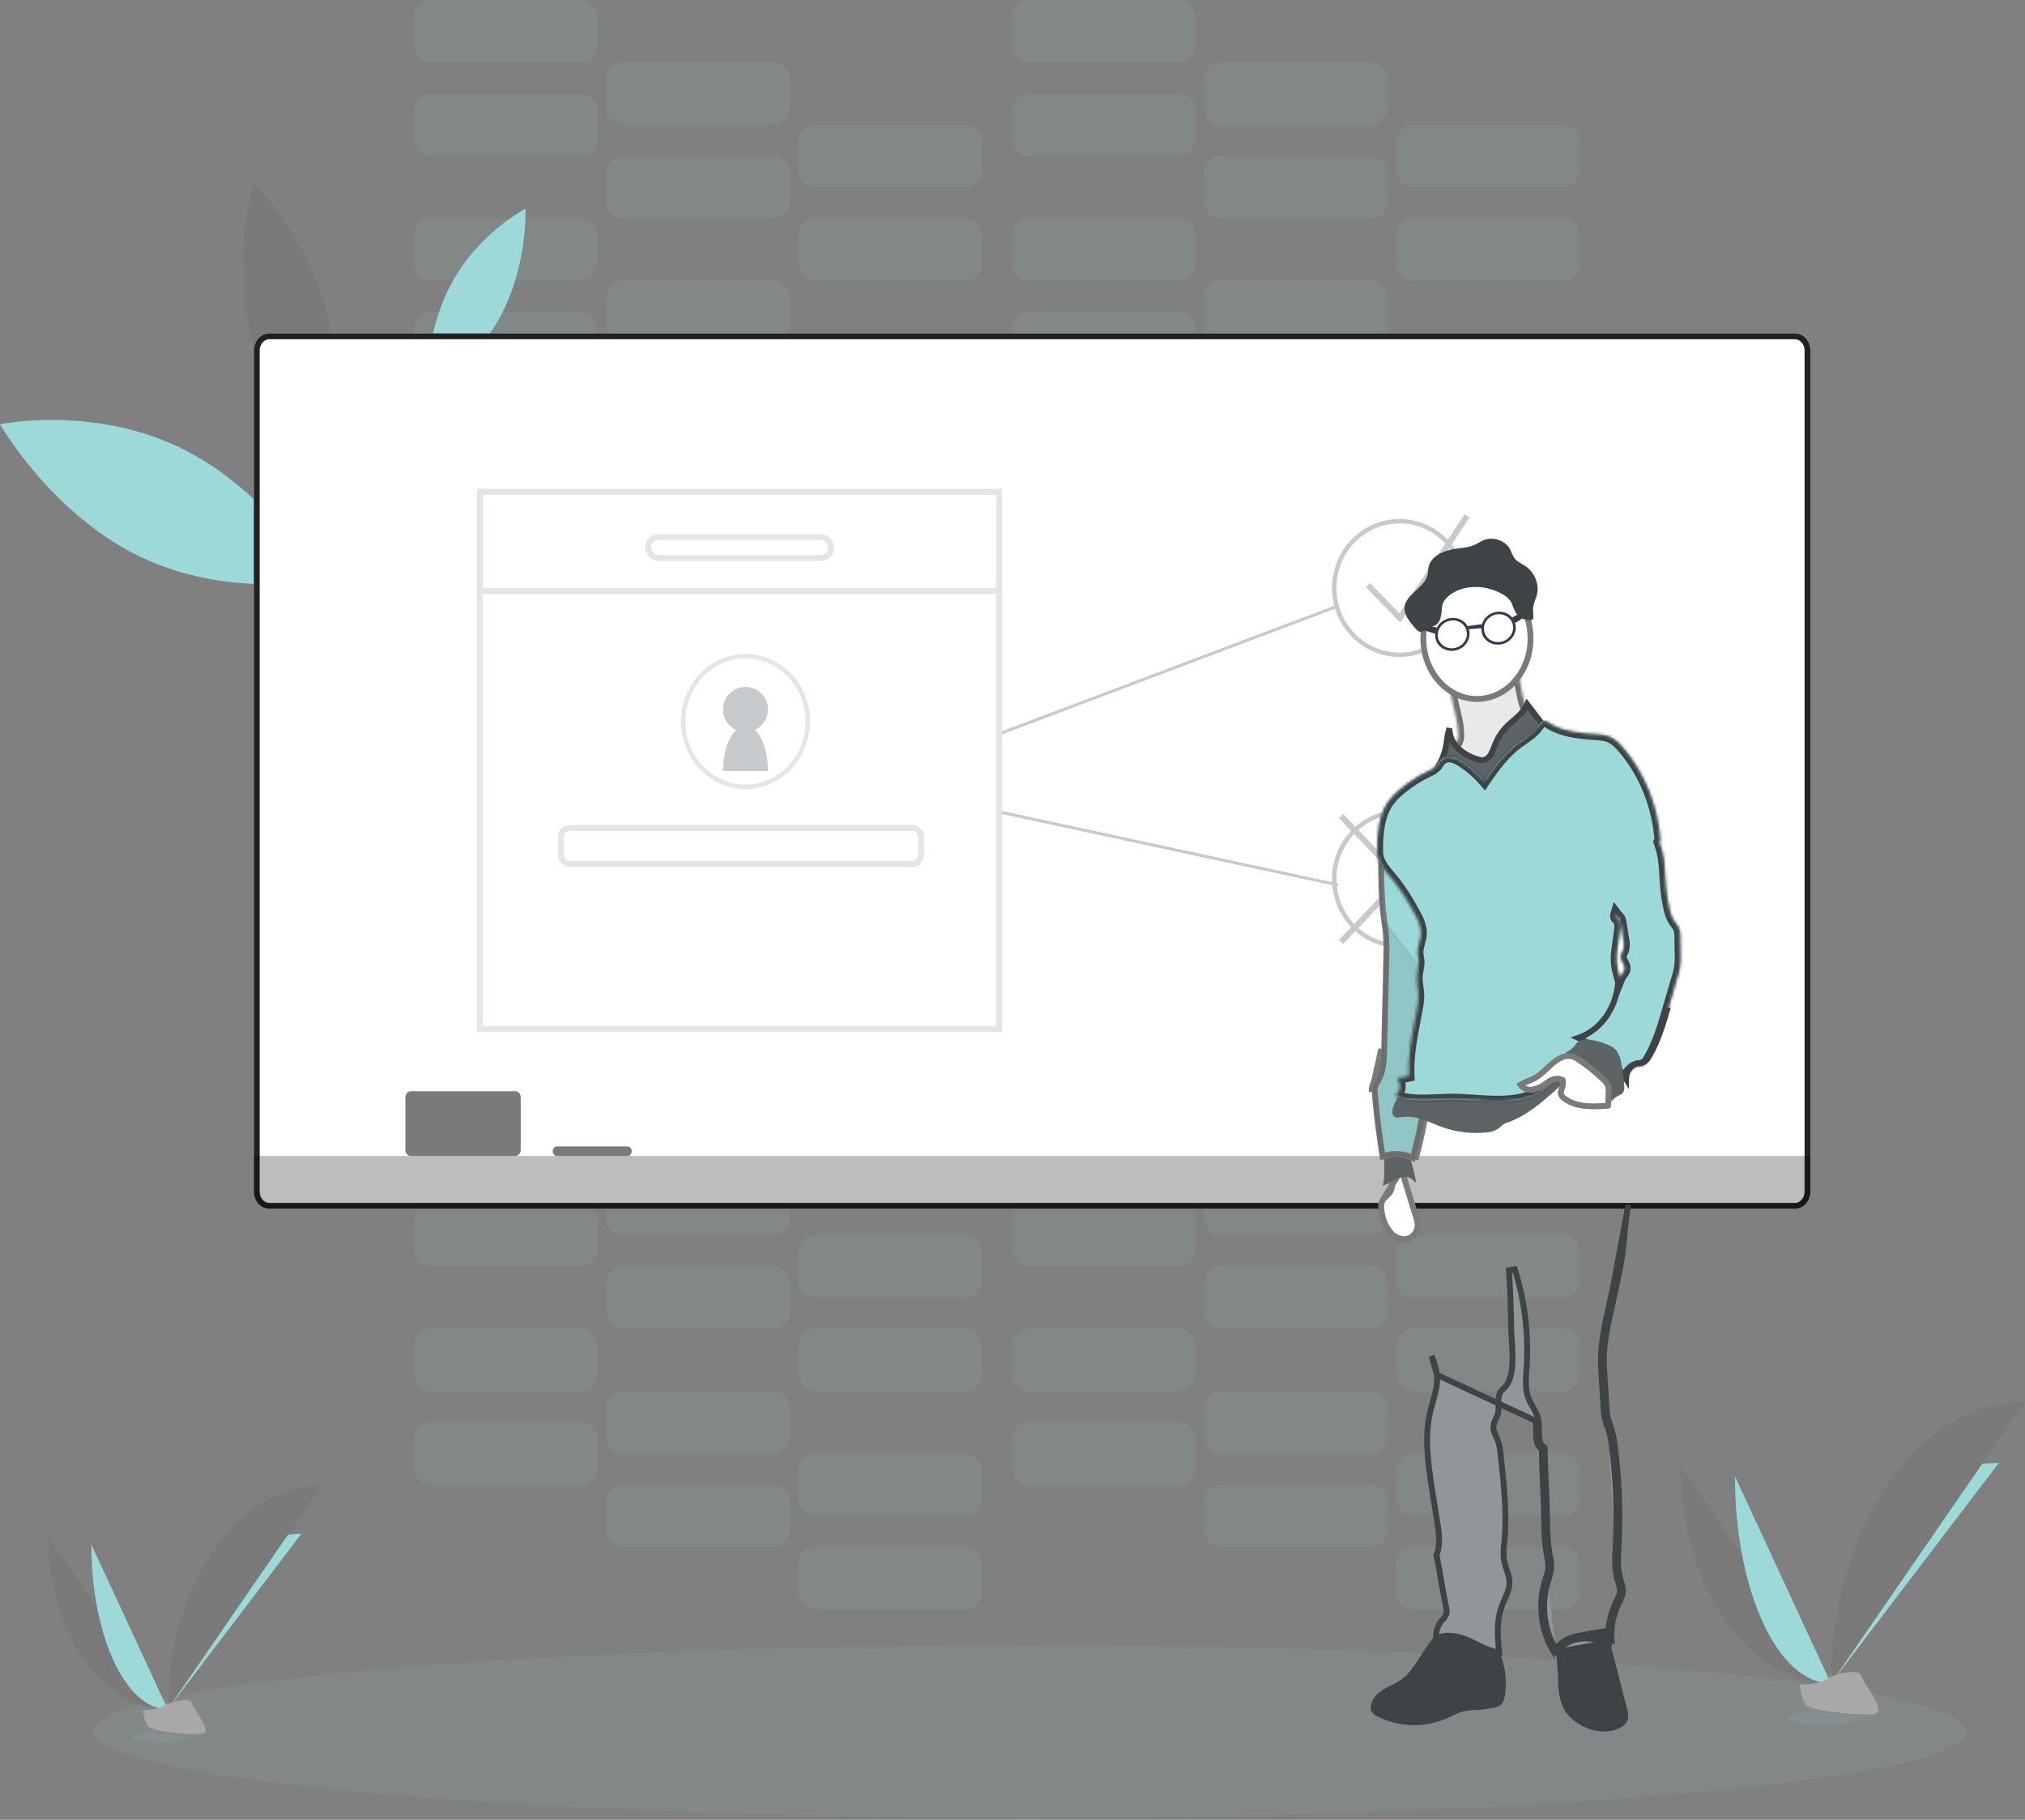 <svg width="691" height="621" viewBox="0 0 691 621" fill="none" xmlns="http://www.w3.org/2000/svg">
<rect x="0" y="0" width="691" height="621" fill="#808080" stroke="none"/>
<path opacity="0.1" d="M198.508 106.396H146.673C143.684 106.396 141.26 109.118 141.26 112.476V121.594C141.26 124.952 143.684 127.675 146.673 127.675H198.508C201.498 127.675 203.922 124.952 203.922 121.594V112.476C203.922 109.118 201.498 106.396 198.508 106.396Z" fill="#9ED9D9"/>
<path opacity="0.1" d="M264.084 127.675H212.25C209.26 127.675 206.836 130.397 206.836 133.756V142.873C206.836 146.231 209.26 148.954 212.25 148.954H264.084C267.074 148.954 269.498 146.231 269.498 142.873V133.756C269.498 130.397 267.074 127.675 264.084 127.675Z" fill="#9ED9D9"/>
<path opacity="0.1" d="M329.658 148.955H277.824C274.834 148.955 272.41 151.678 272.41 155.036V164.153C272.41 167.512 274.834 170.234 277.824 170.234H329.658C332.648 170.234 335.072 167.512 335.072 164.153V155.036C335.072 151.678 332.648 148.955 329.658 148.955Z" fill="#9ED9D9"/>
<path opacity="0.1" d="M198.508 74.477H146.673C143.684 74.477 141.26 77.199 141.26 80.558V89.675C141.26 93.033 143.684 95.756 146.673 95.756H198.508C201.498 95.756 203.922 93.033 203.922 89.675V80.558C203.922 77.199 201.498 74.477 198.508 74.477Z" fill="#9ED9D9"/>
<path opacity="0.1" d="M264.084 95.757H212.25C209.26 95.757 206.836 98.479 206.836 101.838V110.955C206.836 114.314 209.26 117.036 212.25 117.036H264.084C267.074 117.036 269.498 114.314 269.498 110.955V101.838C269.498 98.479 267.074 95.757 264.084 95.757Z" fill="#9ED9D9"/>
<path opacity="0.1" d="M329.658 117.035H277.824C274.834 117.035 272.41 119.758 272.41 123.116V132.233C272.41 135.592 274.834 138.314 277.824 138.314H329.658C332.648 138.314 335.072 135.592 335.072 132.233V123.116C335.072 119.758 332.648 117.035 329.658 117.035Z" fill="#9ED9D9"/>
<path opacity="0.1" d="M402.522 106.396H350.687C347.697 106.396 345.273 109.118 345.273 112.476V121.594C345.273 124.952 347.697 127.675 350.687 127.675H402.522C405.511 127.675 407.935 124.952 407.935 121.594V112.476C407.935 109.118 405.511 106.396 402.522 106.396Z" fill="#9ED9D9"/>
<path opacity="0.1" d="M468.1 127.675H416.265C413.275 127.675 410.852 130.397 410.852 133.756V142.873C410.852 146.231 413.275 148.954 416.265 148.954H468.1C471.09 148.954 473.513 146.231 473.513 142.873V133.756C473.513 130.397 471.09 127.675 468.1 127.675Z" fill="#9ED9D9"/>
<path opacity="0.1" d="M533.675 148.955H481.84C478.851 148.955 476.427 151.678 476.427 155.036V164.153C476.427 167.512 478.851 170.234 481.84 170.234H533.675C536.665 170.234 539.089 167.512 539.089 164.153V155.036C539.089 151.678 536.665 148.955 533.675 148.955Z" fill="#9ED9D9"/>
<path opacity="0.1" d="M402.522 74.477H350.687C347.697 74.477 345.273 77.199 345.273 80.558V89.675C345.273 93.033 347.697 95.756 350.687 95.756H402.522C405.511 95.756 407.935 93.033 407.935 89.675V80.558C407.935 77.199 405.511 74.477 402.522 74.477Z" fill="#9ED9D9"/>
<path opacity="0.1" d="M468.1 95.757H416.265C413.275 95.757 410.852 98.479 410.852 101.838V110.955C410.852 114.314 413.275 117.036 416.265 117.036H468.1C471.09 117.036 473.513 114.314 473.513 110.955V101.838C473.513 98.479 471.09 95.757 468.1 95.757Z" fill="#9ED9D9"/>
<path opacity="0.1" d="M533.675 117.035H481.84C478.851 117.035 476.427 119.758 476.427 123.116V132.233C476.427 135.592 478.851 138.314 481.84 138.314H533.675C536.665 138.314 539.089 135.592 539.089 132.233V123.116C539.089 119.758 536.665 117.035 533.675 117.035Z" fill="#9ED9D9"/>
<path opacity="0.1" d="M198.508 31.919H146.673C143.684 31.919 141.26 34.642 141.26 38V47.117C141.26 50.476 143.684 53.198 146.673 53.198H198.508C201.498 53.198 203.922 50.476 203.922 47.117V38C203.922 34.642 201.498 31.919 198.508 31.919Z" fill="#9ED9D9"/>
<path opacity="0.1" d="M264.084 53.199H212.25C209.26 53.199 206.836 55.922 206.836 59.28V68.397C206.836 71.756 209.26 74.478 212.25 74.478H264.084C267.074 74.478 269.498 71.756 269.498 68.397V59.28C269.498 55.922 267.074 53.199 264.084 53.199Z" fill="#9ED9D9"/>
<path opacity="0.1" d="M329.658 74.477H277.824C274.834 74.477 272.41 77.199 272.41 80.558V89.675C272.41 93.033 274.834 95.756 277.824 95.756H329.658C332.648 95.756 335.072 93.033 335.072 89.675V80.558C335.072 77.199 332.648 74.477 329.658 74.477Z" fill="#9ED9D9"/>
<path opacity="0.1" d="M198.508 0H146.673C143.684 0 141.26 2.723 141.26 6.081V15.198C141.26 18.557 143.684 21.279 146.673 21.279H198.508C201.498 21.279 203.922 18.557 203.922 15.198V6.081C203.922 2.723 201.498 0 198.508 0Z" fill="#9ED9D9"/>
<path opacity="0.1" d="M264.084 21.277H212.25C209.26 21.277 206.836 24 206.836 27.358V36.476C206.836 39.834 209.26 42.556 212.25 42.556H264.084C267.074 42.556 269.498 39.834 269.498 36.476V27.358C269.498 24 267.074 21.277 264.084 21.277Z" fill="#9ED9D9"/>
<path opacity="0.1" d="M329.658 42.559H277.824C274.834 42.559 272.41 45.281 272.41 48.639V57.757C272.41 61.115 274.834 63.838 277.824 63.838H329.658C332.648 63.838 335.072 61.115 335.072 57.757V48.639C335.072 45.281 332.648 42.559 329.658 42.559Z" fill="#9ED9D9"/>
<path opacity="0.1" d="M402.522 31.919H350.687C347.697 31.919 345.273 34.642 345.273 38V47.117C345.273 50.476 347.697 53.198 350.687 53.198H402.522C405.511 53.198 407.935 50.476 407.935 47.117V38C407.935 34.642 405.511 31.919 402.522 31.919Z" fill="#9ED9D9"/>
<path opacity="0.1" d="M468.1 53.199H416.265C413.275 53.199 410.852 55.922 410.852 59.28V68.397C410.852 71.756 413.275 74.478 416.265 74.478H468.1C471.09 74.478 473.513 71.756 473.513 68.397V59.28C473.513 55.922 471.09 53.199 468.1 53.199Z" fill="#9ED9D9"/>
<path opacity="0.1" d="M533.675 74.477H481.84C478.851 74.477 476.427 77.199 476.427 80.558V89.675C476.427 93.033 478.851 95.756 481.84 95.756H533.675C536.665 95.756 539.089 93.033 539.089 89.675V80.558C539.089 77.199 536.665 74.477 533.675 74.477Z" fill="#9ED9D9"/>
<path opacity="0.1" d="M402.522 0H350.687C347.697 0 345.273 2.723 345.273 6.081V15.198C345.273 18.557 347.697 21.279 350.687 21.279H402.522C405.511 21.279 407.935 18.557 407.935 15.198V6.081C407.935 2.723 405.511 0 402.522 0Z" fill="#9ED9D9"/>
<path opacity="0.1" d="M468.1 21.277H416.265C413.275 21.277 410.852 24 410.852 27.358V36.476C410.852 39.834 413.275 42.556 416.265 42.556H468.1C471.09 42.556 473.513 39.834 473.513 36.476V27.358C473.513 24 471.09 21.277 468.1 21.277Z" fill="#9ED9D9"/>
<path opacity="0.1" d="M533.675 42.559H481.84C478.851 42.559 476.427 45.281 476.427 48.639V57.757C476.427 61.115 478.851 63.838 481.84 63.838H533.675C536.665 63.838 539.089 61.115 539.089 57.757V48.639C539.089 45.281 536.665 42.559 533.675 42.559Z" fill="#9ED9D9"/>
<path opacity="0.1" d="M198.508 485.329H146.673C143.684 485.329 141.26 488.052 141.26 491.41V500.527C141.26 503.886 143.684 506.608 146.673 506.608H198.508C201.498 506.608 203.922 503.886 203.922 500.527V491.41C203.922 488.052 201.498 485.329 198.508 485.329Z" fill="#9ED9D9"/>
<path opacity="0.1" d="M264.084 506.609H212.25C209.26 506.609 206.836 509.332 206.836 512.69V521.808C206.836 525.166 209.26 527.889 212.25 527.889H264.084C267.074 527.889 269.498 525.166 269.498 521.808V512.69C269.498 509.332 267.074 506.609 264.084 506.609Z" fill="#9ED9D9"/>
<path opacity="0.1" d="M329.658 527.888H277.824C274.834 527.888 272.41 530.61 272.41 533.969V543.086C272.41 546.444 274.834 549.167 277.824 549.167H329.658C332.648 549.167 335.072 546.444 335.072 543.086V533.969C335.072 530.61 332.648 527.888 329.658 527.888Z" fill="#9ED9D9"/>
<path opacity="0.1" d="M198.508 453.411H146.673C143.684 453.411 141.26 456.134 141.26 459.492V468.609C141.26 471.968 143.684 474.69 146.673 474.69H198.508C201.498 474.69 203.922 471.968 203.922 468.609V459.492C203.922 456.134 201.498 453.411 198.508 453.411Z" fill="#9ED9D9"/>
<path opacity="0.1" d="M264.084 474.689H212.25C209.26 474.689 206.836 477.412 206.836 480.77V489.888C206.836 493.246 209.26 495.969 212.25 495.969H264.084C267.074 495.969 269.498 493.246 269.498 489.888V480.77C269.498 477.412 267.074 474.689 264.084 474.689Z" fill="#9ED9D9"/>
<path opacity="0.1" d="M329.658 495.97H277.824C274.834 495.97 272.41 498.692 272.41 502.051V511.168C272.41 514.526 274.834 517.249 277.824 517.249H329.658C332.648 517.249 335.072 514.526 335.072 511.168V502.051C335.072 498.692 332.648 495.97 329.658 495.97Z" fill="#9ED9D9"/>
<path opacity="0.1" d="M402.522 485.329H350.687C347.697 485.329 345.273 488.052 345.273 491.41V500.527C345.273 503.886 347.697 506.608 350.687 506.608H402.522C405.511 506.608 407.935 503.886 407.935 500.527V491.41C407.935 488.052 405.511 485.329 402.522 485.329Z" fill="#9ED9D9"/>
<path opacity="0.1" d="M468.1 506.609H416.265C413.275 506.609 410.852 509.332 410.852 512.69V521.808C410.852 525.166 413.275 527.889 416.265 527.889H468.1C471.09 527.889 473.513 525.166 473.513 521.808V512.69C473.513 509.332 471.09 506.609 468.1 506.609Z" fill="#9ED9D9"/>
<path opacity="0.1" d="M533.675 527.888H481.84C478.851 527.888 476.427 530.61 476.427 533.969V543.086C476.427 546.444 478.851 549.167 481.84 549.167H533.675C536.665 549.167 539.089 546.444 539.089 543.086V533.969C539.089 530.61 536.665 527.888 533.675 527.888Z" fill="#9ED9D9"/>
<path opacity="0.1" d="M402.522 453.411H350.687C347.697 453.411 345.273 456.134 345.273 459.492V468.609C345.273 471.968 347.697 474.69 350.687 474.69H402.522C405.511 474.69 407.935 471.968 407.935 468.609V459.492C407.935 456.134 405.511 453.411 402.522 453.411Z" fill="#9ED9D9"/>
<path opacity="0.1" d="M468.1 474.689H416.265C413.275 474.689 410.852 477.412 410.852 480.77V489.888C410.852 493.246 413.275 495.969 416.265 495.969H468.1C471.09 495.969 473.513 493.246 473.513 489.888V480.77C473.513 477.412 471.09 474.689 468.1 474.689Z" fill="#9ED9D9"/>
<path opacity="0.1" d="M533.675 495.97H481.84C478.851 495.97 476.427 498.692 476.427 502.051V511.168C476.427 514.526 478.851 517.249 481.84 517.249H533.675C536.665 517.249 539.089 514.526 539.089 511.168V502.051C539.089 498.692 536.665 495.97 533.675 495.97Z" fill="#9ED9D9"/>
<path opacity="0.1" d="M198.508 410.851H146.673C143.684 410.851 141.26 413.573 141.26 416.932V426.049C141.26 429.407 143.684 432.13 146.673 432.13H198.508C201.498 432.13 203.922 429.407 203.922 426.049V416.932C203.922 413.573 201.498 410.851 198.508 410.851Z" fill="#9ED9D9"/>
<path opacity="0.1" d="M264.084 432.132H212.25C209.26 432.132 206.836 434.854 206.836 438.213V447.33C206.836 450.689 209.26 453.411 212.25 453.411H264.084C267.074 453.411 269.498 450.689 269.498 447.33V438.213C269.498 434.854 267.074 432.132 264.084 432.132Z" fill="#9ED9D9"/>
<path opacity="0.1" d="M329.658 453.411H277.824C274.834 453.411 272.41 456.134 272.41 459.492V468.609C272.41 471.968 274.834 474.69 277.824 474.69H329.658C332.648 474.69 335.072 471.968 335.072 468.609V459.492C335.072 456.134 332.648 453.411 329.658 453.411Z" fill="#9ED9D9"/>
<path opacity="0.1" d="M198.508 378.935H146.673C143.684 378.935 141.26 381.657 141.26 385.016V394.133C141.26 397.491 143.684 400.214 146.673 400.214H198.508C201.498 400.214 203.922 397.491 203.922 394.133V385.016C203.922 381.657 201.498 378.935 198.508 378.935Z" fill="#9ED9D9"/>
<path opacity="0.1" d="M264.084 400.212H212.25C209.26 400.212 206.836 402.934 206.836 406.293V415.41C206.836 418.769 209.26 421.491 212.25 421.491H264.084C267.074 421.491 269.498 418.769 269.498 415.41V406.293C269.498 402.934 267.074 400.212 264.084 400.212Z" fill="#9ED9D9"/>
<path opacity="0.1" d="M329.658 421.491H277.824C274.834 421.491 272.41 424.214 272.41 427.572V436.689C272.41 440.048 274.834 442.77 277.824 442.77H329.658C332.648 442.77 335.072 440.048 335.072 436.689V427.572C335.072 424.214 332.648 421.491 329.658 421.491Z" fill="#9ED9D9"/>
<path opacity="0.1" d="M402.522 410.851H350.687C347.697 410.851 345.273 413.573 345.273 416.932V426.049C345.273 429.407 347.697 432.13 350.687 432.13H402.522C405.511 432.13 407.935 429.407 407.935 426.049V416.932C407.935 413.573 405.511 410.851 402.522 410.851Z" fill="#9ED9D9"/>
<path opacity="0.1" d="M468.1 432.132H416.265C413.275 432.132 410.852 434.854 410.852 438.213V447.33C410.852 450.689 413.275 453.411 416.265 453.411H468.1C471.09 453.411 473.513 450.689 473.513 447.33V438.213C473.513 434.854 471.09 432.132 468.1 432.132Z" fill="#9ED9D9"/>
<path opacity="0.1" d="M533.675 453.411H481.84C478.851 453.411 476.427 456.134 476.427 459.492V468.609C476.427 471.968 478.851 474.69 481.84 474.69H533.675C536.665 474.69 539.089 471.968 539.089 468.609V459.492C539.089 456.134 536.665 453.411 533.675 453.411Z" fill="#9ED9D9"/>
<path opacity="0.1" d="M402.522 378.935H350.687C347.697 378.935 345.273 381.657 345.273 385.016V394.133C345.273 397.491 347.697 400.214 350.687 400.214H402.522C405.511 400.214 407.935 397.491 407.935 394.133V385.016C407.935 381.657 405.511 378.935 402.522 378.935Z" fill="#9ED9D9"/>
<path opacity="0.1" d="M468.1 400.212H416.265C413.275 400.212 410.852 402.934 410.852 406.293V415.41C410.852 418.769 413.275 421.491 416.265 421.491H468.1C471.09 421.491 473.513 418.769 473.513 415.41V406.293C473.513 402.934 471.09 400.212 468.1 400.212Z" fill="#9ED9D9"/>
<path opacity="0.1" d="M533.675 421.491H481.84C478.851 421.491 476.427 424.214 476.427 427.572V436.689C476.427 440.048 478.851 442.77 481.84 442.77H533.675C536.665 442.77 539.089 440.048 539.089 436.689V427.572C539.089 424.214 536.665 421.491 533.675 421.491Z" fill="#9ED9D9"/>
<path opacity="0.1" d="M351.467 620.369C527.924 620.369 670.97 607.178 670.97 590.906C670.97 574.634 527.924 561.442 351.467 561.442C175.011 561.442 31.965 574.634 31.965 590.906C31.965 607.178 175.011 620.369 351.467 620.369Z" fill="#9ED9D9"/>
<path d="M61.678 152.883C91.807 167.549 109.119 197.896 109.119 197.896C109.119 197.896 77.577 204.444 47.441 189.786C17.305 175.128 0 144.772 0 144.772C0 144.772 31.542 138.216 61.678 152.883Z" fill="#9ED9D9"/>
<path d="M154.142 96.576C163.461 79.389 179.331 71.205 179.331 71.205C179.331 71.205 180.059 90.798 170.769 107.936C161.479 125.074 145.573 133.25 145.573 133.25C145.573 133.25 144.816 113.665 154.142 96.576Z" fill="#9ED9D9"/>
<path d="M85.635 114.965C92.302 141.695 110.678 159.291 110.678 159.291C110.678 159.291 118.249 133.535 111.582 106.797C104.915 80.059 86.531 62.471 86.531 62.471C86.531 62.471 78.961 88.227 85.635 114.965Z" fill="#7A7A7A"/>
<path d="M612.526 113.763H91.865C88.963 113.763 86.611 116.405 86.611 119.664V406.589C86.611 409.848 88.963 412.49 91.865 412.49H612.526C615.428 412.49 617.78 409.848 617.78 406.589V119.664C617.78 116.405 615.428 113.763 612.526 113.763Z" fill="white"/>
<path d="M91.865 114.763H612.526C614.769 114.763 616.78 116.844 616.78 119.664V406.589C616.78 409.408 614.769 411.49 612.526 411.49H91.865C89.622 411.49 87.611 409.408 87.611 406.589V119.664C87.611 116.844 89.622 114.763 91.865 114.763Z" stroke="black" stroke-opacity="0.87" stroke-width="2"/>
<path opacity="0.3" d="M86.611 394.483H617.78V406.588C617.78 408.153 617.226 409.654 616.241 410.761C615.256 411.867 613.919 412.489 612.526 412.489H91.865C90.471 412.489 89.135 411.867 88.15 410.761C87.165 409.654 86.611 408.153 86.611 406.588V394.483Z" fill="black" fill-opacity="0.87"/>
<path d="M175.868 372.386H140.165C139.159 372.386 138.344 373.302 138.344 374.432V392.437C138.344 393.567 139.159 394.483 140.165 394.483H175.868C176.874 394.483 177.69 393.567 177.69 392.437V374.432C177.69 373.302 176.874 372.386 175.868 372.386Z" fill="#7A7A7A"/>
<path d="M275.653 246.203C275.653 258.542 266.102 268.486 254.393 268.486C242.683 268.486 233.133 258.542 233.133 246.203C233.133 233.863 242.683 223.919 254.393 223.919C266.102 223.919 275.653 233.863 275.653 246.203Z" stroke="#E3E5E6" stroke-width="1.5"/>
<circle cx="254.393" cy="242.107" r="7.678" fill="#C6CACC"/>
<path d="M254.393 247.74C250.152 247.74 246.715 254.615 246.715 263.096H262.071C262.071 254.615 258.633 247.74 254.393 247.74Z" fill="#C6CACC"/>
<rect x="163.771" y="167.864" width="177.15" height="183.292" stroke="#E3E5E6" stroke-width="2"/>
<rect x="163.771" y="167.864" width="177.15" height="33.83" stroke="#E3E5E6" stroke-width="2"/>
<rect x="221.1" y="183.221" width="62.494" height="7.213" rx="3.607" stroke="#E3E5E6" stroke-width="2"/>
<rect x="191.41" y="282.522" width="122.893" height="12.332" rx="3" stroke="#E3E5E6" stroke-width="2"/>
<path d="M499.846 200.648C499.846 213.253 489.854 223.443 477.563 223.443C465.271 223.443 455.279 213.253 455.279 200.648C455.279 188.043 465.271 177.853 477.563 177.853C489.854 177.853 499.846 188.043 499.846 200.648Z" stroke="#C6CACC" stroke-width="1.5"/>
<path d="M499.846 299.949C499.846 312.554 489.854 322.744 477.563 322.744C465.271 322.744 455.279 312.554 455.279 299.949C455.279 287.344 465.271 277.153 477.563 277.153C489.854 277.153 499.846 287.344 499.846 299.949Z" stroke="#C6CACC" stroke-width="1.5"/>
<path d="M466.812 199.698L477.671 210.885L500.595 176.079" stroke="#C6CACC" stroke-width="2"/>
<path d="M457.599 278.45L498.547 321.446" stroke="#C6CACC" stroke-width="2"/>
<path d="M457.599 321.447L498.547 278.451" stroke="#C6CACC" stroke-width="2"/>
<path d="M341.922 250.064L456.578 206.789M341.922 277.266L456.578 301.994" stroke="#C6CACC"/>
<path d="M214.121 391.211H190.076C189.272 391.211 188.619 391.944 188.619 392.848C188.619 393.752 189.272 394.485 190.076 394.485H214.121C214.926 394.485 215.578 393.752 215.578 392.848C215.578 391.944 214.926 391.211 214.121 391.211Z" fill="#7A7A7A"/>
<path d="M477.97 573.309C476.134 574.602 474.036 575.331 472.141 576.468C470.247 577.606 468.403 579.316 467.864 581.673C467.663 582.405 467.697 583.193 467.959 583.9C468.43 584.753 469.152 585.396 469.999 585.717C473.848 587.636 478.004 588.654 482.215 588.708C486.426 588.761 490.602 587.849 494.488 586.028C495.856 585.289 497.268 584.66 498.714 584.145C500.496 583.737 502.309 583.529 504.128 583.523C506.039 583.398 507.941 583.124 509.819 582.705C510.762 582.587 511.657 582.169 512.398 581.502C513.074 580.627 513.48 579.53 513.556 578.375C514.419 571.999 513.119 565.492 509.913 560.141C509.509 559.391 508.968 558.746 508.325 558.25C507.541 557.795 506.678 557.535 505.796 557.489C502.153 556.99 498.335 556.073 494.656 555.975C492.018 555.909 490.692 557.317 488.827 559.355C484.972 563.684 482.721 569.978 477.97 573.309Z" fill="#3E4345"/>
<path d="M531.664 572.704C531.664 576.714 532.093 580.962 534.257 584.162C535.247 585.545 536.446 586.723 537.799 587.64C542.374 590.914 548.437 592.117 553.26 589.342C554.039 588.95 554.705 588.32 555.184 587.525C555.912 586.101 555.526 584.325 555.118 582.754L548.138 555.582C543.628 556.36 536.997 556.908 532.99 559.478C530.082 561.336 531.664 569.119 531.664 572.704Z" fill="#3E4345"/>
<path d="M478.267 399.221L483.128 415.007L483.135 415.032L483.144 415.056C483.514 416.072 483.726 417.156 483.768 418.258C483.686 420.461 481.999 422.373 480.129 422.782C479.122 422.948 478.093 422.842 477.124 422.472C476.148 422.1 475.254 421.467 474.522 420.614C472.997 418.791 471.959 416.503 471.547 414.017L471.544 414.002L471.541 413.987C471.19 412.218 471.171 410.522 471.918 409.398L478.267 399.221ZM478.267 399.221C478.045 399.324 477.81 399.425 477.584 399.522L477.556 399.534C477.155 399.706 476.757 399.877 476.378 400.068C475.572 400.473 475.085 400.856 474.9 401.223C474.719 401.585 474.738 402.054 474.86 402.898C474.867 402.952 474.876 403.008 474.884 403.066C474.989 403.771 475.135 404.755 474.831 405.685C474.54 406.694 473.887 407.392 473.328 407.928C473.189 408.062 473.058 408.185 472.934 408.3C472.512 408.694 472.18 409.004 471.918 409.398L478.267 399.221ZM478.99 398.258L478.652 398.474L478.99 398.258Z" fill="white" stroke="#7A7A7A" stroke-width="2"/>
<path d="M471.551 404.582C473.365 404.263 474.953 403.068 476.651 402.282C478.349 401.497 480.476 401.194 481.905 402.503C482.313 402.88 482.706 403.396 483.238 403.387C482.514 399.385 481.42 395.479 479.974 391.733C479.923 391.553 479.823 391.396 479.69 391.283C479.491 391.192 479.269 391.192 479.07 391.283L474.167 392.723C472.352 393.255 472.141 393.091 472.279 395.097C472.316 395.989 472.724 404.582 471.551 404.582Z" fill="#5E6366"/>
<path d="M488.777 356.598C488.455 369.866 486.516 383.022 483.017 395.697L488.777 356.598ZM488.777 356.598C488.821 354.822 488.836 353.044 488.851 351.267C488.892 346.331 488.932 341.397 489.607 336.53L488.777 356.598ZM472.296 313.917L472.296 313.915C471.351 306.819 471.284 299.596 471.284 292.351C471.284 291.052 471.302 289.941 471.644 289.035C472.491 289.015 473.313 288.936 474.075 288.862C474.438 288.827 474.787 288.793 475.119 288.768C476.37 288.672 477.504 288.675 478.68 289.021L478.707 289.03L478.735 289.036C481.311 289.636 483.669 291.151 485.454 293.385C487.305 295.906 488.041 299.328 488.394 302.837L488.394 302.837C489.521 314.028 490.138 325.366 488.617 336.393C487.932 341.33 487.891 346.36 487.85 351.315C487.835 353.08 487.821 354.835 487.777 356.573L487.777 356.573C487.459 369.679 485.554 382.671 482.118 395.194C480.507 394.372 478.763 393.896 476.977 393.801C475.205 393.706 473.439 393.988 471.773 394.625C470.68 387.237 469.616 379.864 469.096 372.438L469.096 372.434C469.019 371.406 469.268 370.39 469.784 369.566C472.094 366.25 472.247 361.797 472.333 358.012C472.333 358.012 472.333 358.012 472.333 358.012L473.062 326.511C473.16 324.058 473.125 321.6 472.958 319.152L472.957 319.144L472.957 319.136C472.851 317.879 472.672 316.616 472.499 315.388C472.429 314.891 472.359 314.4 472.296 313.917ZM468.951 369.013C468.308 370.028 468.006 371.266 468.098 372.508L471.333 357.989C471.246 361.844 471.071 365.985 468.951 369.013Z" fill="#9ED9D9" stroke="#7A7A7A" stroke-width="2"/>
<path opacity="0.1" d="M471.8 313.981L471.8 313.982C471.865 314.475 471.935 314.972 472.006 315.473C472.179 316.695 472.354 317.936 472.458 319.178L472.459 319.186L472.459 319.186C472.625 321.618 472.66 324.059 472.562 326.495C472.562 326.497 472.562 326.498 472.562 326.499L471.833 358C471.833 358 471.833 358 471.833 358C471.747 361.82 471.583 366.118 469.367 369.29C468.788 370.209 468.512 371.336 468.597 372.471L468.597 372.473C469.134 380.132 470.246 387.733 471.372 395.33C473.142 394.551 475.043 394.198 476.951 394.3C478.866 394.403 480.734 394.961 482.433 395.932C485.986 383.183 487.953 369.942 488.277 356.585L488.277 356.585C488.321 354.829 488.335 353.062 488.35 351.291C488.391 346.346 488.432 341.364 489.112 336.461M471.8 313.981L489.607 336.53M471.8 313.981C470.85 306.849 470.784 299.595 470.784 292.351C470.784 290.948 470.795 289.62 471.313 288.54M471.8 313.981L471.013 288.038M489.112 336.461C489.112 336.461 489.112 336.461 489.112 336.461L489.607 336.53M489.112 336.461C489.112 336.461 489.112 336.461 489.112 336.461L489.607 336.53M489.112 336.461C490.641 325.374 490.02 313.988 488.891 302.787L488.891 302.787C488.536 299.256 487.789 295.716 485.851 293.081M489.607 336.53C491.145 325.383 490.518 313.949 489.389 302.737C489.032 299.185 488.274 295.526 486.248 292.776M485.851 293.081C485.853 293.083 485.855 293.085 485.857 293.088L486.248 292.776M485.851 293.081C485.85 293.078 485.848 293.075 485.846 293.073L486.248 292.776M485.851 293.081C484 290.76 481.544 289.177 478.849 288.549L478.835 288.546L478.821 288.542C477.559 288.17 476.353 288.172 475.08 288.269C474.729 288.296 474.368 288.331 473.998 288.367C473.145 288.449 472.246 288.536 471.313 288.54M486.248 292.776C484.331 290.37 481.777 288.718 478.962 288.062C477.228 287.551 475.611 287.708 473.922 287.872C472.985 287.962 472.026 288.055 471.013 288.038M471.313 288.54C471.354 288.454 471.398 288.37 471.446 288.288L471.013 288.038M471.313 288.54C471.21 288.54 471.108 288.539 471.004 288.538L471.013 288.038" fill="black" fill-opacity="0.87" stroke="#3E4345"/>
<path d="M490.351 469.155L490.354 469.18C490.57 471.349 490.23 473.443 489.739 475.439C489.499 476.417 489.219 477.388 488.945 478.335L488.928 478.394C488.647 479.366 488.374 480.314 488.144 481.259L488.143 481.264C486.012 489.865 487.232 499.069 488.634 508.116L488.634 508.117C489.217 511.878 489.816 515.637 490.433 519.394C491.011 522.9 491.653 527.059 490.163 530.637C490.788 533.603 491.292 536.554 491.793 539.482L491.794 539.492C492.312 542.523 492.826 545.531 493.47 548.55C493.637 549.149 493.686 549.78 493.616 550.4L493.605 550.502L493.573 550.6C493.264 551.538 492.722 552.374 491.995 553.005C491.16 553.975 490.55 555.178 490.235 556.506C490.028 557.378 489.954 558.281 490.013 559.176C493.626 557.292 498.044 558.393 501.448 559.953C502.269 560.329 503.046 560.712 503.81 561.088C504.915 561.632 505.991 562.162 507.131 562.639C508.624 563.264 510.088 563.729 511.567 563.892C511.026 558.835 510.619 553.383 512.35 548.435L512.35 548.434C512.622 547.661 512.942 546.906 513.259 546.179C513.32 546.039 513.38 545.901 513.44 545.764C513.697 545.176 513.946 544.608 514.174 544.033C514.735 542.62 515.122 541.282 515.099 539.902C515.076 538.655 514.725 537.447 514.289 536.117C514.239 535.966 514.189 535.813 514.137 535.658C513.749 534.49 513.325 533.215 513.148 531.882L513.144 531.856L513.142 531.83C512.999 530.026 513.059 528.21 513.321 526.424C514.281 516.535 513.19 506.531 512.081 496.52L512.079 496.497L512.077 496.474C511.959 494.608 511.569 492.779 510.925 491.059C510.812 490.805 510.686 490.55 510.547 490.271L510.536 490.247C510.392 489.958 510.236 489.642 510.096 489.316C509.815 488.665 509.568 487.907 509.576 487.05C509.577 486.051 509.938 485.188 510.274 484.482C510.361 484.301 510.444 484.131 510.524 483.971C510.777 483.456 510.988 483.029 511.12 482.559C511.269 482.01 511.32 481.379 511.328 480.665C511.332 480.31 511.325 479.948 511.317 479.573L511.316 479.509C511.309 479.158 511.302 478.795 511.304 478.437C511.312 476.991 511.455 475.209 512.855 474.056C515.156 472.158 515.972 468.843 516.111 464.792C516.179 462.796 516.082 460.695 515.958 458.606C515.933 458.185 515.906 457.764 515.88 457.344C515.778 455.698 515.677 454.073 515.653 452.575L515.653 452.573C515.561 446.2 515.319 439.832 514.926 433.469L516.878 433.106C520.264 443.802 521.648 455.165 520.944 466.485L520.944 466.487C520.921 466.848 520.897 467.208 520.872 467.567C520.644 470.939 520.427 474.144 521.494 476.981L521.495 476.982C521.864 477.967 522.378 478.873 522.934 479.854C523.061 480.078 523.19 480.306 523.321 480.54C524 481.759 524.685 483.103 524.979 484.649M490.351 469.155L523.997 484.838M490.351 469.155L490.347 469.13C490.011 466.907 489.392 464.747 488.508 462.717L490.351 469.155ZM524.979 484.649C524.979 484.65 524.98 484.65 524.98 484.651L523.997 484.838M524.979 484.649C524.979 484.649 524.979 484.649 524.979 484.649L523.997 484.838M524.979 484.649C525.163 485.601 525.185 486.547 525.177 487.433C525.174 487.713 525.169 487.983 525.163 488.246C525.151 488.846 525.14 489.413 525.164 489.993C525.197 490.784 525.333 491.577 525.591 492.249C525.85 492.923 526.207 493.413 526.645 493.7L527.089 493.992L527.096 494.523C527.146 498.449 527.328 502.515 527.511 506.6L527.515 506.698C527.697 510.744 527.879 514.808 527.934 518.74L527.934 518.755L527.934 518.771C527.864 522.729 528.15 526.685 528.788 530.578M523.997 484.838C524.209 485.939 524.187 487.065 524.164 488.192C524.152 488.807 524.139 489.422 524.165 490.035C524.238 491.77 524.762 493.661 526.096 494.536C526.147 498.51 526.332 502.623 526.516 506.735C526.698 510.787 526.879 514.838 526.934 518.754C526.863 522.787 527.156 526.818 527.808 530.785M528.788 530.578C528.784 530.563 528.78 530.549 528.776 530.534L527.808 530.785M528.788 530.578C529.127 531.901 529.315 533.266 529.347 534.64L529.348 534.702L529.342 534.763C529.17 536.486 528.766 538.172 528.142 539.763M528.788 530.578C528.79 530.593 528.792 530.608 528.795 530.622L527.808 530.785M527.808 530.785C528.135 532.046 528.316 533.35 528.347 534.664C528.183 536.311 527.795 537.92 527.196 539.435M552.654 537.741C551.907 534.716 552.093 531.474 552.275 528.3C552.29 528.039 552.305 527.779 552.319 527.519C552.955 516.061 552.503 504.56 550.971 493.21C550.735 490.975 550.268 488.777 549.579 486.663M552.654 537.741L551.682 537.976C551.682 537.976 551.682 537.977 551.683 537.978M552.654 537.741L551.683 537.981C551.683 537.98 551.683 537.979 551.683 537.978M552.654 537.741C552.774 538.237 552.918 538.734 553.062 539.231C553.516 540.795 553.973 542.368 553.674 543.945M551.683 537.978C550.898 534.8 551.094 531.41 551.275 528.267C551.29 527.998 551.306 527.73 551.321 527.464C551.953 516.069 551.503 504.631 549.98 493.344L549.978 493.33L549.977 493.316C549.748 491.152 549.296 489.027 548.632 486.982M551.683 537.978C551.808 538.496 551.957 539.011 552.1 539.502L552.118 539.564C552.268 540.082 552.41 540.574 552.524 541.062C552.75 542.026 552.848 542.896 552.698 543.727M548.632 486.982C548.633 486.985 548.634 486.989 548.635 486.992L549.579 486.663M548.632 486.982C548.631 486.979 548.63 486.976 548.628 486.972L549.579 486.663M548.632 486.982C548.556 486.764 548.461 486.518 548.361 486.256C548.172 485.761 547.962 485.212 547.817 484.705L547.812 484.689L547.808 484.673C547.448 483.242 547.243 481.769 547.196 480.286M549.579 486.663C549.481 486.38 549.374 486.102 549.267 485.824C549.091 485.363 548.914 484.904 548.778 484.429C548.434 483.063 548.238 481.656 548.195 480.238M547.196 480.286L547.197 480.302L548.195 480.238M547.196 480.286C547.196 480.28 547.196 480.274 547.195 480.269L548.195 480.238M547.196 480.286L546.359 467.208M548.195 480.238L547.357 467.143M547.357 467.143L546.359 467.208M547.357 467.143C546.88 459.732 548.538 452.396 550.18 445.131C550.571 443.401 550.961 441.676 551.321 439.955M547.357 467.143L546.359 467.207L546.359 467.208M546.359 467.208C545.872 459.638 547.572 452.125 549.217 444.849C549.605 443.136 549.99 441.435 550.342 439.751L551.321 439.955M551.321 439.955L550.342 439.75L555.642 411.171C554.958 414.505 554.645 417.913 554.332 421.321C554.131 423.509 553.93 425.697 553.631 427.867C553.165 431.251 552.458 434.585 551.751 437.915C551.607 438.595 551.463 439.275 551.321 439.955ZM552.698 543.727C552.701 543.715 552.704 543.704 552.707 543.692L553.674 543.945M552.698 543.727C552.436 544.718 552.044 545.657 551.538 546.513L551.52 546.545L551.504 546.577C549.542 550.526 548.634 555.006 548.868 559.488M552.698 543.727C552.696 543.737 552.694 543.748 552.692 543.759L553.674 543.945M553.674 543.945C553.389 545.037 552.96 546.074 552.399 547.022C550.465 550.915 549.595 555.354 549.887 559.784C549.55 559.685 549.21 559.586 548.868 559.488M548.868 559.488C548.886 559.842 548.912 560.197 548.945 560.551C545.889 559.667 542.783 558.894 539.641 559.151C536.488 559.41 533.264 560.912 531.4 563.718C531.203 563.413 531.012 563.103 530.827 562.79M548.868 559.488C545.907 558.641 542.763 557.892 539.559 558.155C536.314 558.42 532.923 559.92 530.827 562.79M530.827 562.79C528.989 559.673 527.755 556.14 527.219 552.424C526.607 548.181 526.924 543.834 528.142 539.763M530.827 562.79C530.611 563.086 530.408 563.397 530.221 563.723C528.173 560.387 526.808 556.577 526.229 552.567C525.594 548.167 525.926 543.659 527.196 539.435M528.142 539.763C528.146 539.75 528.15 539.736 528.154 539.723L527.196 539.435M528.142 539.763C528.137 539.776 528.131 539.789 528.126 539.803L527.196 539.435" fill="#919699" stroke="#3E4345" stroke-width="2"/>
<mask id="path-78-inside-1" fill="white">
<path d="M494.409 234.152L496.638 243.892C497.245 246.125 497.58 248.441 497.637 250.775C497.66 251.626 497.492 252.471 497.149 253.23C496.782 253.854 496.312 254.393 495.764 254.818C494.241 256.119 493.185 259.156 491.443 260.056C492.34 261.807 493.578 260.67 495.196 261.545C498.045 263.1 500.653 265.335 503.743 266.104C506.657 266.824 509.717 266.145 512.61 265.286C516.712 264.033 520.792 262.306 524.093 259.286C527.394 256.266 529.274 253.598 529.259 248.827C525.616 249.31 522.374 245.177 520.763 241.461C520.205 240.049 519.794 238.568 519.539 237.05L517.586 227.4C515.459 227.924 513.725 229.635 511.692 230.527C509.659 231.419 507.255 231.501 504.996 231.615C500.986 231.82 496.999 232.401 493.075 233.35C492.536 233.473 491.859 233.858 491.99 234.447"/>
</mask>
<path d="M494.409 234.152L496.638 243.892C497.245 246.125 497.58 248.441 497.637 250.775C497.66 251.626 497.492 252.471 497.149 253.23C496.782 253.854 496.312 254.393 495.764 254.818C494.241 256.119 493.185 259.156 491.443 260.056C492.34 261.807 493.578 260.67 495.196 261.545C498.045 263.1 500.653 265.335 503.743 266.104C506.657 266.824 509.717 266.145 512.61 265.286C516.712 264.033 520.792 262.306 524.093 259.286C527.394 256.266 529.274 253.598 529.259 248.827C525.616 249.31 522.374 245.177 520.763 241.461C520.205 240.049 519.794 238.568 519.539 237.05L517.586 227.4C515.459 227.924 513.725 229.635 511.692 230.527C509.659 231.419 507.255 231.501 504.996 231.615C500.986 231.82 496.999 232.401 493.075 233.35C492.536 233.473 491.859 233.858 491.99 234.447" fill="white"/>
<path d="M496.638 243.892L494.689 244.338L494.698 244.377L494.708 244.416L496.638 243.892ZM497.637 250.775L495.637 250.823L495.637 250.829L497.637 250.775ZM497.149 253.23L498.872 254.244L498.927 254.152L498.971 254.054L497.149 253.23ZM495.764 254.818L494.538 253.238L494.501 253.267L494.465 253.297L495.764 254.818ZM491.443 260.056L490.525 258.279L488.756 259.194L489.663 260.967L491.443 260.056ZM495.196 261.545L496.154 259.79L496.148 259.787L495.196 261.545ZM503.743 266.104L503.259 268.045L503.263 268.046L503.743 266.104ZM512.61 265.286L513.179 267.203L513.187 267.201L513.194 267.198L512.61 265.286ZM529.259 248.827L531.259 248.821L531.252 246.545L528.996 246.844L529.259 248.827ZM520.763 241.461L518.903 242.196L518.915 242.226L518.928 242.256L520.763 241.461ZM519.539 237.05L521.512 236.718L521.506 236.686L521.499 236.653L519.539 237.05ZM517.586 227.4L519.547 227.004L519.133 224.96L517.108 225.458L517.586 227.4ZM504.996 231.615L504.894 229.618L504.894 229.618L504.996 231.615ZM493.075 233.35L493.519 235.3L493.533 235.297L493.546 235.294L493.075 233.35ZM492.459 234.599L494.689 244.338L498.588 243.445L496.358 233.706L492.459 234.599ZM494.708 244.416C495.272 246.493 495.585 248.648 495.637 250.823L499.636 250.727C499.576 248.233 499.217 245.758 498.569 243.368L494.708 244.416ZM495.637 250.829C495.652 251.385 495.542 251.928 495.326 252.406L498.971 254.054C499.442 253.013 499.667 251.868 499.636 250.721L495.637 250.829ZM495.425 252.216C495.18 252.631 494.876 252.975 494.538 253.238L496.991 256.398C497.747 255.81 498.383 255.077 498.872 254.244L495.425 252.216ZM494.465 253.297C493.421 254.189 492.576 255.624 492.009 256.497C491.284 257.612 490.849 258.112 490.525 258.279L492.362 261.832C493.779 261.1 494.743 259.631 495.363 258.677C496.14 257.482 496.585 256.748 497.063 256.338L494.465 253.297ZM489.663 260.967C490.016 261.657 490.502 262.247 491.186 262.639C491.844 263.017 492.492 263.095 492.908 263.124C493.848 263.19 493.927 263.133 494.244 263.304L496.148 259.787C494.847 259.082 493.498 259.156 493.19 259.134C492.983 259.119 493.052 259.099 493.175 259.169C493.324 259.254 493.319 259.33 493.224 259.145L489.663 260.967ZM494.238 263.301C495.624 264.057 496.789 264.884 498.339 265.828C499.784 266.708 501.416 267.586 503.259 268.045L504.226 264.163C502.98 263.853 501.763 263.229 500.419 262.411C499.18 261.657 497.617 260.588 496.154 259.79L494.238 263.301ZM503.263 268.046C506.744 268.906 510.265 268.069 513.179 267.203L512.04 263.368C509.17 264.221 506.57 264.743 504.222 264.162L503.263 268.046ZM513.194 267.198C517.41 265.911 521.821 264.076 525.443 260.762L522.743 257.811C519.764 260.537 516.014 262.155 512.026 263.373L513.194 267.198ZM525.443 260.762C527.156 259.195 528.644 257.593 529.681 255.659C530.739 253.689 531.267 251.494 531.259 248.821L527.259 248.833C527.265 250.931 526.861 252.456 526.157 253.768C525.434 255.116 524.331 256.358 522.743 257.811L525.443 260.762ZM528.996 246.844C528.048 246.97 526.91 246.526 525.648 245.29C524.412 244.078 523.33 242.354 522.598 240.666L518.928 242.256C519.807 244.284 521.151 246.484 522.849 248.147C524.522 249.786 526.827 251.167 529.522 250.81L528.996 246.844ZM522.623 240.726C522.117 239.446 521.744 238.101 521.512 236.718L517.567 237.381C517.845 239.036 518.293 240.652 518.903 242.196L522.623 240.726ZM521.499 236.653L519.547 227.004L515.626 227.797L517.579 237.446L521.499 236.653ZM517.108 225.458C515.702 225.805 514.5 226.523 513.533 227.136C512.481 227.803 511.724 228.329 510.888 228.695L512.496 232.358C513.693 231.833 514.819 231.057 515.675 230.515C516.615 229.918 517.343 229.52 518.065 229.342L517.108 225.458ZM510.888 228.695C509.262 229.409 507.273 229.497 504.894 229.618L505.097 233.613C507.236 233.504 510.056 233.429 512.496 232.358L510.888 228.695ZM504.894 229.618C500.759 229.829 496.649 230.428 492.605 231.407L493.546 235.294C497.349 234.373 501.213 233.811 505.098 233.613L504.894 229.618ZM492.631 231.4C492.149 231.51 491.525 231.747 490.995 232.192C490.435 232.663 489.753 233.605 490.038 234.882L493.942 234.013C494.005 234.297 493.97 234.598 493.857 234.854C493.756 235.083 493.623 235.208 493.568 235.255C493.478 235.33 493.463 235.313 493.519 235.3L492.631 231.4Z" fill="#7A7A7A" mask="url(#path-78-inside-1)"/>
<path opacity="0.1" d="M494.409 234.152L496.638 243.892C497.245 246.125 497.58 248.441 497.637 250.775C497.66 251.626 497.492 252.471 497.149 253.23C496.782 253.854 496.312 254.393 495.764 254.818C494.241 256.119 493.185 259.156 491.443 260.056C492.34 261.807 493.578 260.67 495.196 261.545C498.045 263.1 500.653 265.335 503.743 266.104C506.657 266.824 509.717 266.145 512.61 265.286C516.712 264.033 520.792 262.306 524.093 259.286C527.394 256.266 529.274 253.598 529.259 248.827C525.616 249.31 522.374 245.177 520.763 241.461C520.205 240.049 519.794 238.568 519.539 237.05L517.586 227.4C515.459 227.924 513.725 229.635 511.692 230.527C509.659 231.419 507.255 231.501 504.996 231.615C500.986 231.82 496.999 232.401 493.075 233.35C492.536 233.473 491.859 233.858 491.99 234.447" fill="black" fill-opacity="0.87"/>
<path d="M522.276 217.849C522.276 229.378 513.98 238.521 503.982 238.521C493.985 238.521 485.688 229.378 485.688 217.849C485.688 206.319 493.985 197.177 503.982 197.177C513.98 197.177 522.276 206.319 522.276 217.849Z" fill="white" stroke="#7A7A7A" stroke-width="2"/>
<path d="M518.698 243.799C519.667 242.81 520.557 241.692 521.14 240.353L525.835 246.494L525.859 246.525L525.885 246.554C526.094 246.788 526.266 247.072 526.384 247.391C526.424 247.685 526.412 247.986 526.349 248.275C526.281 248.589 526.155 248.877 525.985 249.12L525.956 249.161L525.932 249.205C524.684 251.44 522.774 253.096 520.744 254.855C520.571 255.005 520.398 255.155 520.224 255.306L520.224 255.306L520.216 255.313C515.213 259.765 510.423 264.511 505.867 269.53L505.839 269.561L505.814 269.594C505.778 269.641 505.739 269.677 505.701 269.704C505.682 269.695 505.662 269.683 505.642 269.668L505.6 269.638L505.556 269.611C501.768 267.377 498.407 264.31 495.676 260.584L495.674 260.582C495.57 260.441 495.391 260.2 495.158 260.002C494.918 259.798 494.516 259.55 493.982 259.589L493.916 259.593L493.851 259.607C493.442 259.691 493.08 259.902 492.801 260.195C492.686 260.301 492.572 260.407 492.458 260.512C491.701 261.211 490.969 261.887 490.212 262.439C492.062 259.79 493.166 256.51 493.664 253.274L493.669 253.243L493.672 253.211C493.802 251.754 494.068 250.317 494.467 248.925C494.503 248.803 494.545 248.684 494.591 248.569C494.59 249.192 494.661 249.814 494.79 250.418C495.168 252.176 496.06 253.863 497.262 255.103L497.276 255.117L497.29 255.131C499.489 257.227 502.136 258.672 504.987 259.319L504.994 259.32L505.001 259.322C505.853 259.502 506.621 259.37 507.278 258.981C507.905 258.609 508.36 258.045 508.705 257.478C509.052 256.907 509.328 256.263 509.565 255.661C509.675 255.379 509.771 255.123 509.863 254.878C509.982 254.559 510.094 254.26 510.22 253.953C511.203 251.569 512.618 249.453 514.368 247.739L514.369 247.737C514.982 247.134 515.65 246.555 516.35 245.949C516.395 245.91 516.439 245.871 516.485 245.832C517.223 245.191 517.991 244.52 518.698 243.799Z" fill="#5E6366" stroke="#3E4345" stroke-width="2"/>
<path d="M484.193 381.642C486.94 382.403 489.541 383.696 492.208 384.654C497.069 386.363 502.184 386.967 507.254 386.43C508.815 386.391 510.333 385.848 511.626 384.866C511.969 384.555 512.282 384.187 512.646 383.901C513.256 383.49 513.916 383.184 514.606 382.992C521.288 380.643 526.884 375.577 532.312 370.618C532.487 370.454 532.683 370.249 532.669 369.987C532.644 369.809 532.567 369.645 532.45 369.521L529.594 365.838C522.104 367.27 514.431 366.73 506.832 366.517C505.272 366.439 503.708 366.486 502.154 366.656C500.653 366.853 499.174 367.278 497.695 367.638C492.077 369.013 486.336 369.537 480.645 370.437C480.247 370.47 479.861 370.605 479.516 370.83C479.276 371.039 479.071 371.294 478.911 371.583L476.914 374.734C476.139 375.794 475.569 377.023 475.239 378.344C474.772 380.799 475.749 381.617 477.607 381.298C479.802 380.937 482.038 381.054 484.193 381.642Z" fill="#5E6366"/>
<mask id="path-84-inside-2" fill="white">
<path fill-rule="evenodd" clip-rule="evenodd" d="M499.012 259.868C501.769 261.675 504.296 263.891 506.525 266.456C509.723 261.717 513.184 257.069 517.614 253.689C518.27 253.19 518.95 252.721 519.631 252.252C521.416 251.023 523.2 249.795 524.529 248.017C524.579 247.949 524.63 247.879 524.682 247.809C525.358 246.886 526.122 245.842 527.145 245.971C527.571 246.065 527.975 246.258 528.332 246.536C533.197 249.688 538.989 250.126 544.583 250.55C544.711 250.559 544.839 250.569 544.967 250.579C546.361 250.615 547.743 250.866 549.076 251.323C551.117 252.125 552.785 253.828 554.242 255.604C561.341 264.086 565.689 275.008 566.585 286.606C566.465 286.839 566.344 287.071 566.223 287.304C566.537 288.179 566.83 289.062 567.081 289.954C567.901 292.872 568.073 295.934 568.244 298.996C568.31 300.178 568.377 301.36 568.48 302.534C568.7 305.077 569.097 307.597 569.668 310.071C569.928 311.431 570.397 312.73 571.052 313.91C571.287 314.297 571.559 314.659 571.83 315.019C572.315 315.663 572.797 316.303 573.063 317.085C573.29 317.911 573.391 318.775 573.362 319.639L573.449 325.286C573.636 328.279 573.231 331.28 572.262 334.076L569.121 344.806C567.424 350.616 565.682 356.517 562.622 361.575C562.191 362.431 561.538 363.119 560.749 363.548C560.132 363.731 559.5 363.841 558.862 363.875C557.751 364.098 556.744 364.748 556.014 365.714C555.284 366.681 554.877 367.903 554.862 369.17C554.133 367.973 553.223 366.929 552.174 366.085L550.999 365.031C550.18 365.164 549.32 365.162 548.486 365.16C548.379 365.159 548.272 365.159 548.166 365.159C544.499 365.117 540.838 365.484 537.236 366.256C535.292 366.594 533.409 367.285 531.662 368.302C530.839 368.824 530.082 369.46 529.324 370.097C528.882 370.469 528.439 370.841 527.983 371.191C523.429 374.702 517.731 375.823 512.208 375.938C509.267 375.999 506.33 375.795 503.392 375.591C500.812 375.413 498.232 375.234 495.646 375.234C493.974 375.236 492.293 375.312 490.615 375.389C485.586 375.617 480.575 375.845 475.849 374.072C476.322 373.788 476.728 373.384 477.035 372.891C477.342 372.399 477.542 371.832 477.618 371.237C477.694 370.641 477.644 370.034 477.472 369.465C477.3 368.895 477.011 368.379 476.629 367.958L480.666 367.14C480.359 360.577 481.613 354.098 482.86 347.658C483.063 346.605 483.267 345.553 483.464 344.502C483.795 342.949 483.976 341.36 484.003 339.763C483.987 338.776 483.858 337.794 483.73 336.814C483.554 335.48 483.379 334.15 483.493 332.815C483.548 332.196 483.664 331.576 483.781 330.957C483.973 329.94 484.164 328.922 484.083 327.904C484.051 327.512 483.977 327.131 483.904 326.746C483.828 326.351 483.752 325.953 483.719 325.539C483.612 324.244 483.946 322.992 484.283 321.732C484.542 320.762 484.802 319.788 484.863 318.787C485.03 315.979 483.646 313.426 482.32 311.069C480.468 307.616 478.378 304.332 476.068 301.248C475.566 300.609 475.018 299.972 474.463 299.326C472.294 296.801 470.014 294.149 469.962 290.813C469.875 284.789 470.37 278.332 473.671 273.585C474.904 271.909 476.333 270.428 477.919 269.182C480.828 266.787 483.972 264.774 487.289 263.182C488.263 262.807 489.167 262.232 489.956 261.488C490.251 261.168 490.498 260.798 490.745 260.429C491.021 260.016 491.296 259.604 491.639 259.262C492.156 258.795 492.758 258.46 493.402 258.282C494.047 258.104 494.718 258.087 495.369 258.231C496.664 258.518 497.899 259.073 499.012 259.868ZM552.732 333.57C552.759 333.504 552.786 333.438 552.815 333.372C552.996 333.044 553.229 332.742 553.46 332.442C553.91 331.859 554.355 331.283 554.403 330.532C554.448 329.797 554.09 329.155 553.731 328.511C553.39 327.899 553.048 327.285 553.048 326.587C553.048 325.982 553.303 325.443 553.559 324.901C553.705 324.593 553.851 324.283 553.951 323.96C554.21 322.858 554.21 321.699 553.951 320.596L553.07 315.097C553.018 314.545 552.869 314.011 552.633 313.525C552.303 313.059 551.937 312.626 551.54 312.232C551.518 312.205 551.497 312.177 551.476 312.15C551.457 312.215 551.441 312.282 551.43 312.35C551.4 312.538 551.405 312.732 551.444 312.919C551.508 313.206 551.725 313.376 551.942 313.545C552.022 313.607 552.101 313.669 552.173 313.737C552.923 314.441 552.909 315.718 552.829 316.814C552.724 318.267 552.498 319.745 552.271 321.229C551.771 324.494 551.268 327.783 552.049 330.867L552.732 333.57Z"/>
</mask>
<path fill-rule="evenodd" clip-rule="evenodd" d="M499.012 259.868C501.769 261.675 504.296 263.891 506.525 266.456C509.723 261.717 513.184 257.069 517.614 253.689C518.27 253.19 518.95 252.721 519.631 252.252C521.416 251.023 523.2 249.795 524.529 248.017C524.579 247.949 524.63 247.879 524.682 247.809C525.358 246.886 526.122 245.842 527.145 245.971C527.571 246.065 527.975 246.258 528.332 246.536C533.197 249.688 538.989 250.126 544.583 250.55C544.711 250.559 544.839 250.569 544.967 250.579C546.361 250.615 547.743 250.866 549.076 251.323C551.117 252.125 552.785 253.828 554.242 255.604C561.341 264.086 565.689 275.008 566.585 286.606C566.465 286.839 566.344 287.071 566.223 287.304C566.537 288.179 566.83 289.062 567.081 289.954C567.901 292.872 568.073 295.934 568.244 298.996C568.31 300.178 568.377 301.36 568.48 302.534C568.7 305.077 569.097 307.597 569.668 310.071C569.928 311.431 570.397 312.73 571.052 313.91C571.287 314.297 571.559 314.659 571.83 315.019C572.315 315.663 572.797 316.303 573.063 317.085C573.29 317.911 573.391 318.775 573.362 319.639L573.449 325.286C573.636 328.279 573.231 331.28 572.262 334.076L569.121 344.806C567.424 350.616 565.682 356.517 562.622 361.575C562.191 362.431 561.538 363.119 560.749 363.548C560.132 363.731 559.5 363.841 558.862 363.875C557.751 364.098 556.744 364.748 556.014 365.714C555.284 366.681 554.877 367.903 554.862 369.17C554.133 367.973 553.223 366.929 552.174 366.085L550.999 365.031C550.18 365.164 549.32 365.162 548.486 365.16C548.379 365.159 548.272 365.159 548.166 365.159C544.499 365.117 540.838 365.484 537.236 366.256C535.292 366.594 533.409 367.285 531.662 368.302C530.839 368.824 530.082 369.46 529.324 370.097C528.882 370.469 528.439 370.841 527.983 371.191C523.429 374.702 517.731 375.823 512.208 375.938C509.267 375.999 506.33 375.795 503.392 375.591C500.812 375.413 498.232 375.234 495.646 375.234C493.974 375.236 492.293 375.312 490.615 375.389C485.586 375.617 480.575 375.845 475.849 374.072C476.322 373.788 476.728 373.384 477.035 372.891C477.342 372.399 477.542 371.832 477.618 371.237C477.694 370.641 477.644 370.034 477.472 369.465C477.3 368.895 477.011 368.379 476.629 367.958L480.666 367.14C480.359 360.577 481.613 354.098 482.86 347.658C483.063 346.605 483.267 345.553 483.464 344.502C483.795 342.949 483.976 341.36 484.003 339.763C483.987 338.776 483.858 337.794 483.73 336.814C483.554 335.48 483.379 334.15 483.493 332.815C483.548 332.196 483.664 331.576 483.781 330.957C483.973 329.94 484.164 328.922 484.083 327.904C484.051 327.512 483.977 327.131 483.904 326.746C483.828 326.351 483.752 325.953 483.719 325.539C483.612 324.244 483.946 322.992 484.283 321.732C484.542 320.762 484.802 319.788 484.863 318.787C485.03 315.979 483.646 313.426 482.32 311.069C480.468 307.616 478.378 304.332 476.068 301.248C475.566 300.609 475.018 299.972 474.463 299.326C472.294 296.801 470.014 294.149 469.962 290.813C469.875 284.789 470.37 278.332 473.671 273.585C474.904 271.909 476.333 270.428 477.919 269.182C480.828 266.787 483.972 264.774 487.289 263.182C488.263 262.807 489.167 262.232 489.956 261.488C490.251 261.168 490.498 260.798 490.745 260.429C491.021 260.016 491.296 259.604 491.639 259.262C492.156 258.795 492.758 258.46 493.402 258.282C494.047 258.104 494.718 258.087 495.369 258.231C496.664 258.518 497.899 259.073 499.012 259.868ZM552.732 333.57C552.759 333.504 552.786 333.438 552.815 333.372C552.996 333.044 553.229 332.742 553.46 332.442C553.91 331.859 554.355 331.283 554.403 330.532C554.448 329.797 554.09 329.155 553.731 328.511C553.39 327.899 553.048 327.285 553.048 326.587C553.048 325.982 553.303 325.443 553.559 324.901C553.705 324.593 553.851 324.283 553.951 323.96C554.21 322.858 554.21 321.699 553.951 320.596L553.07 315.097C553.018 314.545 552.869 314.011 552.633 313.525C552.303 313.059 551.937 312.626 551.54 312.232C551.518 312.205 551.497 312.177 551.476 312.15C551.457 312.215 551.441 312.282 551.43 312.35C551.4 312.538 551.405 312.732 551.444 312.919C551.508 313.206 551.725 313.376 551.942 313.545C552.022 313.607 552.101 313.669 552.173 313.737C552.923 314.441 552.909 315.718 552.829 316.814C552.724 318.267 552.498 319.745 552.271 321.229C551.771 324.494 551.268 327.783 552.049 330.867L552.732 333.57Z" fill="#9ED9D9"/>
<path d="M506.525 266.456L505.015 267.768L506.724 269.735L508.182 267.575L506.525 266.456ZM499.012 259.868L497.851 261.496L497.883 261.519L497.916 261.54L499.012 259.868ZM517.614 253.689L516.403 252.097L516.401 252.099L517.614 253.689ZM519.631 252.252L520.765 253.9V253.9L519.631 252.252ZM524.529 248.017L526.131 249.215L526.137 249.206L524.529 248.017ZM524.682 247.809L523.068 246.627L523.068 246.627L524.682 247.809ZM527.145 245.971L527.578 244.018L527.488 243.998L527.396 243.987L527.145 245.971ZM528.332 246.536L527.104 248.114L527.172 248.167L527.245 248.214L528.332 246.536ZM544.583 250.55L544.432 252.544L544.432 252.544L544.583 250.55ZM544.967 250.579L544.815 252.573L544.865 252.577L544.914 252.578L544.967 250.579ZM549.076 251.323L549.808 249.462L549.767 249.446L549.725 249.432L549.076 251.323ZM554.242 255.604L552.696 256.872L552.702 256.88L552.709 256.887L554.242 255.604ZM566.585 286.606L568.362 287.523L568.623 287.018L568.579 286.452L566.585 286.606ZM566.223 287.304L564.45 286.379L564.045 287.155L564.341 287.979L566.223 287.304ZM567.081 289.954L569.007 289.413L569.006 289.412L567.081 289.954ZM568.244 298.996L570.241 298.884V298.884L568.244 298.996ZM568.48 302.534L570.473 302.361L570.472 302.358L568.48 302.534ZM569.668 310.071L571.632 309.695L571.625 309.658L571.617 309.622L569.668 310.071ZM571.052 313.91L569.304 314.881L569.323 314.915L569.342 314.948L571.052 313.91ZM571.83 315.019L570.232 316.221L570.232 316.221L571.83 315.019ZM573.063 317.085L574.992 316.555L574.976 316.497L574.956 316.441L573.063 317.085ZM573.362 319.639L571.363 319.571L571.361 319.62L571.362 319.67L573.362 319.639ZM573.449 325.286L571.45 325.317L571.45 325.364L571.453 325.411L573.449 325.286ZM572.262 334.076L570.372 333.421L570.356 333.467L570.342 333.514L572.262 334.076ZM569.121 344.806L567.202 344.244L567.202 344.245L569.121 344.806ZM562.622 361.575L560.911 360.54L560.871 360.606L560.836 360.676L562.622 361.575ZM560.749 363.548L561.319 365.465L561.52 365.405L561.704 365.305L560.749 363.548ZM558.862 363.875L558.754 361.878L558.611 361.886L558.469 361.914L558.862 363.875ZM556.014 365.714L554.418 364.509L554.418 364.509L556.014 365.714ZM554.862 369.17L553.154 370.211L556.781 376.164L556.862 369.193L554.862 369.17ZM552.174 366.085L550.838 367.574L550.878 367.61L550.92 367.643L552.174 366.085ZM550.999 365.031L552.334 363.542L551.622 362.904L550.679 363.057L550.999 365.031ZM548.486 365.16L548.481 367.16H548.481L548.486 365.16ZM548.166 365.159L548.143 367.159L548.154 367.159H548.166V365.159ZM537.236 366.256L537.579 368.226L537.617 368.219L537.655 368.211L537.236 366.256ZM531.662 368.302L530.656 366.573L530.623 366.592L530.592 366.612L531.662 368.302ZM529.324 370.097L528.037 368.566H528.037L529.324 370.097ZM527.983 371.191L526.766 369.603L526.761 369.607L527.983 371.191ZM512.208 375.938L512.166 373.938H512.166L512.208 375.938ZM503.392 375.591L503.53 373.596H503.53L503.392 375.591ZM495.646 375.234V373.234H495.644L495.646 375.234ZM490.615 375.389L490.706 377.387H490.706L490.615 375.389ZM475.849 374.072L474.82 372.357L471.269 374.489L475.147 375.944L475.849 374.072ZM477.035 372.891L475.338 371.833L475.338 371.833L477.035 372.891ZM477.618 371.237L475.634 370.984L475.634 370.984L477.618 371.237ZM476.629 367.958L476.232 365.998L472.782 366.697L475.149 369.303L476.629 367.958ZM480.666 367.14L481.063 369.1L482.744 368.759L482.664 367.046L480.666 367.14ZM482.86 347.658L484.823 348.038L482.86 347.658ZM483.464 344.502L481.508 344.084L481.502 344.109L481.498 344.134L483.464 344.502ZM484.003 339.763L486.003 339.797L486.003 339.764L486.003 339.732L484.003 339.763ZM483.73 336.814L481.747 337.075L483.73 336.814ZM483.493 332.815L481.501 332.637L481.5 332.645L483.493 332.815ZM483.781 330.957L481.816 330.587L481.816 330.587L483.781 330.957ZM484.083 327.904L486.077 327.744L486.076 327.739L484.083 327.904ZM483.904 326.746L485.868 326.37L485.868 326.37L483.904 326.746ZM483.719 325.539L485.712 325.379L485.712 325.374L483.719 325.539ZM484.283 321.732L486.215 322.249H486.215L484.283 321.732ZM484.863 318.787L486.859 318.907L486.859 318.906L484.863 318.787ZM482.32 311.069L480.557 312.014L480.567 312.032L480.577 312.05L482.32 311.069ZM476.068 301.248L477.669 300.049L477.655 300.03L477.641 300.012L476.068 301.248ZM474.463 299.326L472.947 300.63L472.947 300.63L474.463 299.326ZM469.962 290.813L467.962 290.842L467.962 290.844L469.962 290.813ZM473.671 273.585L472.06 272.399L472.044 272.421L472.029 272.443L473.671 273.585ZM477.919 269.182L479.154 270.754L479.172 270.74L479.19 270.726L477.919 269.182ZM487.289 263.182L486.569 261.316L486.495 261.345L486.423 261.379L487.289 263.182ZM489.956 261.488L491.328 262.943L491.379 262.895L491.426 262.844L489.956 261.488ZM490.745 260.429L492.408 261.54L492.408 261.54L490.745 260.429ZM491.639 259.262L490.298 257.778L490.261 257.811L490.227 257.846L491.639 259.262ZM493.402 258.282L493.935 260.21L493.935 260.21L493.402 258.282ZM495.369 258.231L495.803 256.278L495.802 256.278L495.369 258.231ZM552.732 333.57L550.793 334.06L552.297 340.011L554.588 334.316L552.732 333.57ZM552.815 333.372L551.063 332.407L551.016 332.492L550.978 332.58L552.815 333.372ZM553.46 332.442L555.043 333.664L555.043 333.664L553.46 332.442ZM554.403 330.532L556.399 330.66L556.399 330.654L554.403 330.532ZM553.731 328.511L551.984 329.484L551.984 329.484L553.731 328.511ZM553.559 324.901L555.367 325.756V325.756L553.559 324.901ZM553.951 323.96L555.861 324.553L555.882 324.486L555.898 324.417L553.951 323.96ZM553.951 320.596L551.977 320.913L551.988 320.984L552.004 321.053L553.951 320.596ZM553.07 315.097L551.079 315.284L551.085 315.349L551.095 315.413L553.07 315.097ZM552.633 313.525L554.431 312.65L554.359 312.503L554.265 312.37L552.633 313.525ZM551.54 312.232L549.974 313.476L550.047 313.569L550.131 313.652L551.54 312.232ZM551.476 312.15L553.076 310.95L550.699 307.78L549.56 311.575L551.476 312.15ZM551.43 312.35L553.406 312.665V312.665L551.43 312.35ZM551.444 312.919L549.487 313.33L549.49 313.342L549.492 313.353L551.444 312.919ZM551.942 313.545L553.174 311.969L553.173 311.969L551.942 313.545ZM552.173 313.737L550.802 315.193L550.805 315.196L552.173 313.737ZM552.829 316.814L550.834 316.668L550.834 316.67L552.829 316.814ZM552.271 321.229L550.294 320.926H550.294L552.271 321.229ZM552.049 330.867L553.988 330.377L553.988 330.375L552.049 330.867ZM508.034 265.144C505.689 262.445 503.024 260.106 500.109 258.195L497.916 261.54C500.514 263.243 502.903 265.337 505.015 267.768L508.034 265.144ZM516.401 252.099C511.692 255.691 508.079 260.578 504.867 265.337L508.182 267.575C511.367 262.856 514.676 258.446 518.827 255.279L516.401 252.099ZM518.496 250.605C517.823 251.069 517.102 251.565 516.403 252.097L518.826 255.28C519.437 254.815 520.078 254.373 520.765 253.9L518.496 250.605ZM522.927 246.819C521.826 248.291 520.325 249.346 518.496 250.605L520.765 253.9C522.506 252.7 524.573 251.298 526.131 249.215L522.927 246.819ZM523.068 246.627C523.016 246.698 522.968 246.764 522.921 246.828L526.137 249.206C526.191 249.133 526.245 249.06 526.295 248.99L523.068 246.627ZM527.396 243.987C526.068 243.819 525.062 244.458 524.451 245.003C523.861 245.531 523.376 246.207 523.068 246.627L526.295 248.991C526.469 248.753 526.615 248.554 526.762 248.372C526.909 248.192 527.024 248.068 527.115 247.987C527.311 247.812 527.199 247.994 526.894 247.955L527.396 243.987ZM529.561 244.957C528.978 244.504 528.304 244.18 527.578 244.018L526.711 247.923C526.838 247.951 526.972 248.011 527.104 248.114L529.561 244.957ZM544.734 248.555C539.043 248.125 533.786 247.686 529.42 244.857L527.245 248.214C532.609 251.69 538.934 252.128 544.432 252.544L544.734 248.555ZM545.118 248.584C544.99 248.575 544.862 248.565 544.734 248.555L544.432 252.544C544.56 252.554 544.688 252.563 544.815 252.573L545.118 248.584ZM549.725 249.432C548.202 248.909 546.619 248.622 545.02 248.579L544.914 252.578C546.102 252.609 547.284 252.823 548.427 253.215L549.725 249.432ZM555.788 254.335C554.299 252.52 552.356 250.464 549.808 249.462L548.345 253.185C549.877 253.787 551.271 255.136 552.696 256.872L555.788 254.335ZM568.579 286.452C567.653 274.461 563.157 263.139 555.776 254.32L552.709 256.887C559.526 265.033 563.726 275.554 564.591 286.76L568.579 286.452ZM567.997 288.228C568.119 287.993 568.241 287.758 568.362 287.523L564.808 285.689C564.689 285.919 564.57 286.149 564.45 286.379L567.997 288.228ZM564.341 287.979C564.644 288.825 564.921 289.661 565.156 290.496L569.006 289.412C568.739 288.462 568.43 287.534 568.106 286.629L564.341 287.979ZM565.156 290.496C565.907 293.166 566.074 296.006 566.247 299.108L570.241 298.884C570.072 295.861 569.896 292.577 569.007 289.413L565.156 290.496ZM566.247 299.108C566.313 300.284 566.381 301.498 566.488 302.709L570.472 302.358C570.372 301.222 570.308 300.072 570.241 298.884L566.247 299.108ZM566.488 302.706C566.716 305.342 567.127 307.955 567.719 310.521L571.617 309.622C571.067 307.24 570.685 304.812 570.473 302.361L566.488 302.706ZM567.703 310.448C568.003 312.01 568.543 313.511 569.304 314.881L572.801 312.939C572.251 311.949 571.854 310.852 571.632 309.695L567.703 310.448ZM569.342 314.948C569.638 315.434 569.971 315.874 570.232 316.221L573.428 313.816C573.147 313.443 572.937 313.16 572.762 312.872L569.342 314.948ZM570.232 316.221C570.747 316.905 571.023 317.299 571.17 317.73L574.956 316.441C574.571 315.308 573.883 314.42 573.428 313.816L570.232 316.221ZM571.135 317.615C571.308 318.245 571.386 318.907 571.363 319.571L575.361 319.707C575.397 318.643 575.273 317.578 574.992 316.555L571.135 317.615ZM571.362 319.67L571.45 325.317L575.449 325.255L575.362 319.608L571.362 319.67ZM571.453 325.411C571.624 328.143 571.253 330.879 570.372 333.421L574.151 334.731C575.208 331.682 575.649 328.415 575.445 325.161L571.453 325.411ZM570.342 333.514L567.202 344.244L571.041 345.367L574.181 334.638L570.342 333.514ZM567.202 344.245C565.491 350.1 563.813 355.743 560.911 360.54L564.333 362.61C567.551 357.291 569.356 351.132 571.041 345.366L567.202 344.245ZM560.836 360.676C560.575 361.194 560.2 361.57 559.794 361.79L561.704 365.305C562.876 364.668 563.807 363.668 564.408 362.475L560.836 360.676ZM560.18 361.63C559.712 361.769 559.234 361.852 558.754 361.878L558.97 365.872C559.765 365.829 560.553 365.692 561.319 365.465L560.18 361.63ZM558.469 361.914C556.844 362.24 555.421 363.181 554.418 364.509L557.61 366.92C558.067 366.315 558.659 365.955 559.255 365.836L558.469 361.914ZM554.418 364.509C553.418 365.833 552.882 367.474 552.862 369.147L556.862 369.193C556.872 368.332 557.15 367.529 557.61 366.92L554.418 364.509ZM556.57 368.13C555.726 366.743 554.664 365.522 553.427 364.526L550.92 367.643C551.782 368.337 552.54 369.204 553.154 370.211L556.57 368.13ZM553.509 364.596L552.334 363.542L549.664 366.521L550.838 367.574L553.509 364.596ZM548.481 367.16C549.284 367.162 550.311 367.169 551.319 367.006L550.679 363.057C550.05 363.159 549.357 363.162 548.491 363.16L548.481 367.16ZM548.166 367.159C548.269 367.159 548.373 367.159 548.481 367.16L548.491 363.16C548.385 363.159 548.275 363.159 548.166 363.159V367.159ZM537.655 368.211C541.112 367.471 544.625 367.118 548.143 367.159L548.189 363.159C544.373 363.115 540.564 363.497 536.817 364.3L537.655 368.211ZM532.668 370.03C534.215 369.13 535.874 368.523 537.579 368.226L536.894 364.285C534.71 364.665 532.603 365.44 530.656 366.573L532.668 370.03ZM530.611 371.628C531.387 370.975 532.042 370.429 532.733 369.991L530.592 366.612C529.635 367.219 528.776 367.944 528.037 368.566L530.611 371.628ZM529.199 372.778C529.698 372.396 530.175 371.995 530.611 371.628L528.037 368.566C527.589 368.943 527.181 369.286 526.766 369.603L529.199 372.778ZM512.249 377.937C517.976 377.818 524.169 376.657 529.204 372.775L526.761 369.607C522.689 372.747 517.486 373.828 512.166 373.938L512.249 377.937ZM503.253 377.587C506.176 377.789 509.203 378.001 512.249 377.937L512.166 373.938C509.33 373.997 506.483 373.801 503.53 373.596L503.253 377.587ZM495.646 377.234C498.151 377.234 500.662 377.407 503.253 377.587L503.53 373.596C500.962 373.418 498.312 373.234 495.646 373.234V377.234ZM490.706 377.387C492.392 377.31 494.028 377.236 495.649 377.234L495.644 373.234C493.92 373.236 492.195 373.315 490.524 373.391L490.706 377.387ZM475.147 375.944C480.32 377.886 485.752 377.612 490.706 377.387L490.524 373.391C485.421 373.623 480.829 373.804 476.552 372.199L475.147 375.944ZM475.338 371.833C475.189 372.072 475.006 372.245 474.82 372.357L476.879 375.786C477.637 375.331 478.267 374.696 478.732 373.95L475.338 371.833ZM475.634 370.984C475.593 371.303 475.487 371.593 475.338 371.833L478.732 373.95C479.197 373.204 479.491 372.361 479.602 371.49L475.634 370.984ZM475.557 370.042C475.647 370.34 475.675 370.664 475.634 370.984L479.602 371.49C479.713 370.618 479.64 369.728 479.387 368.887L475.557 370.042ZM475.149 369.303C475.322 369.493 475.467 369.744 475.557 370.042L479.387 368.887C479.133 368.046 478.701 367.265 478.109 366.613L475.149 369.303ZM480.268 365.179L476.232 365.998L477.026 369.918L481.063 369.1L480.268 365.179ZM480.896 347.278C479.657 353.677 478.348 360.391 478.668 367.233L482.664 367.046C482.37 360.762 483.568 354.519 484.823 348.038L480.896 347.278ZM481.498 344.134C481.302 345.178 481.1 346.224 480.896 347.278L484.823 348.038C485.027 346.986 485.232 345.928 485.43 344.869L481.498 344.134ZM482.003 339.73C481.978 341.198 481.812 342.658 481.508 344.084L485.419 344.919C485.778 343.239 485.974 341.522 486.003 339.797L482.003 339.73ZM481.747 337.075C481.878 338.074 481.99 338.941 482.003 339.794L486.003 339.732C485.985 338.61 485.839 337.514 485.713 336.554L481.747 337.075ZM481.5 332.645C481.365 334.232 481.576 335.778 481.747 337.075L485.713 336.554C485.532 335.182 485.394 334.068 485.486 332.984L481.5 332.645ZM481.816 330.587C481.702 331.189 481.566 331.905 481.501 332.637L485.485 332.992C485.53 332.486 485.627 331.964 485.747 331.328L481.816 330.587ZM482.089 328.064C482.146 328.769 482.017 329.521 481.816 330.587L485.747 331.328C485.929 330.359 486.183 329.074 486.077 327.744L482.089 328.064ZM481.939 327.122C482.016 327.524 482.068 327.801 482.09 328.069L486.076 327.739C486.034 327.223 485.938 326.737 485.868 326.37L481.939 327.122ZM481.725 325.698C481.768 326.24 481.867 326.743 481.939 327.122L485.868 326.37C485.789 325.959 485.735 325.667 485.712 325.379L481.725 325.698ZM482.35 321.216C482.03 322.415 481.585 324.005 481.725 325.704L485.712 325.374C485.638 324.483 485.862 323.569 486.215 322.249L482.35 321.216ZM482.866 318.667C482.82 319.432 482.619 320.212 482.35 321.216L486.215 322.249C486.465 321.312 486.785 320.143 486.859 318.907L482.866 318.667ZM480.577 312.05C481.948 314.486 482.993 316.537 482.866 318.667L486.859 318.906C487.067 315.422 485.344 312.366 484.063 310.088L480.577 312.05ZM474.467 302.446C476.716 305.449 478.752 308.648 480.557 312.014L484.082 310.124C482.184 306.584 480.04 303.215 477.669 300.049L474.467 302.446ZM472.947 300.63C473.507 301.282 474.026 301.886 474.495 302.483L477.641 300.012C477.107 299.333 476.53 298.662 475.98 298.022L472.947 300.63ZM467.962 290.844C468.028 295.033 470.894 298.241 472.947 300.63L475.98 298.022C473.694 295.362 472.001 293.266 471.962 290.781L467.962 290.844ZM472.029 272.443C468.333 277.758 467.875 284.801 467.962 290.842L471.962 290.784C471.875 284.777 472.407 278.905 475.313 274.727L472.029 272.443ZM476.683 267.609C474.951 268.97 473.397 270.583 472.06 272.399L475.282 274.77C476.411 273.235 477.715 271.885 479.154 270.754L476.683 267.609ZM486.423 261.379C482.958 263.043 479.679 265.143 476.648 267.637L479.19 270.726C481.978 268.431 484.986 266.506 488.154 264.986L486.423 261.379ZM488.583 260.034C487.976 260.607 487.292 261.038 486.569 261.316L488.008 265.049C489.234 264.576 490.358 263.858 491.328 262.943L488.583 260.034ZM489.082 259.318C488.819 259.711 488.657 259.946 488.486 260.132L491.426 262.844C491.846 262.389 492.177 261.885 492.408 261.54L489.082 259.318ZM490.227 257.846C489.719 258.352 489.337 258.936 489.082 259.318L492.408 261.54C492.705 261.096 492.873 260.856 493.051 260.678L490.227 257.846ZM492.869 256.355C491.912 256.619 491.036 257.111 490.298 257.778L492.98 260.746C493.276 260.478 493.604 260.302 493.935 260.21L492.869 256.355ZM495.802 256.278C494.831 256.063 493.828 256.09 492.869 256.355L493.935 260.21C494.265 260.119 494.605 260.11 494.936 260.184L495.802 256.278ZM500.174 258.24C498.849 257.294 497.367 256.626 495.803 256.278L494.936 260.183C495.96 260.411 496.949 260.852 497.851 261.496L500.174 258.24ZM554.588 334.316C554.608 334.265 554.63 334.214 554.651 334.164L550.978 332.58C550.943 332.661 550.91 332.742 550.877 332.824L554.588 334.316ZM554.567 334.337C554.66 334.167 554.795 333.986 555.043 333.664L551.877 331.219C551.663 331.497 551.331 331.921 551.063 332.407L554.567 334.337ZM555.043 333.664C555.424 333.172 556.306 332.12 556.399 330.66L552.407 330.404C552.407 330.409 552.406 330.419 552.399 330.44C552.391 330.465 552.374 330.508 552.336 330.575C552.248 330.733 552.12 330.906 551.877 331.219L555.043 333.664ZM556.399 330.654C556.486 329.236 555.779 328.077 555.478 327.537L551.984 329.484C552.177 329.83 552.284 330.029 552.353 330.209C552.383 330.287 552.397 330.338 552.402 330.369C552.408 330.397 552.407 330.408 552.407 330.41L556.399 330.654ZM555.478 327.537C555.296 327.211 555.189 327.014 555.116 326.832C555.05 326.669 555.048 326.603 555.048 326.587H551.048C551.048 327.893 551.694 328.964 551.984 329.484L555.478 327.537ZM555.048 326.587C555.048 326.57 555.051 326.51 555.098 326.371C555.152 326.215 555.23 326.045 555.367 325.756L551.751 324.046C551.529 324.515 551.048 325.459 551.048 326.587H555.048ZM555.367 325.756C555.502 325.47 555.712 325.034 555.861 324.553L552.041 323.367C551.99 323.533 551.907 323.715 551.751 324.046L555.367 325.756ZM555.898 324.417C556.228 323.014 556.228 321.542 555.898 320.139L552.004 321.053C552.193 321.855 552.193 322.701 552.004 323.503L555.898 324.417ZM555.926 320.28L555.044 314.78L551.095 315.413L551.977 320.913L555.926 320.28ZM555.061 314.909C554.987 314.125 554.775 313.357 554.431 312.65L550.834 314.4C550.963 314.666 551.049 314.966 551.079 315.284L555.061 314.909ZM554.265 312.37C553.87 311.811 553.429 311.29 552.948 310.812L550.131 313.652C550.444 313.963 550.736 314.307 551 314.68L554.265 312.37ZM553.105 310.988C553.095 310.975 553.086 310.962 553.076 310.95L549.876 313.35C549.908 313.392 549.941 313.435 549.974 313.476L553.105 310.988ZM553.406 312.665C553.402 312.684 553.398 312.704 553.392 312.724L549.56 311.575C549.515 311.726 549.48 311.879 549.455 312.035L553.406 312.665ZM553.401 312.507C553.413 312.56 553.414 312.613 553.406 312.665L549.455 312.035C549.387 312.464 549.398 312.904 549.487 313.33L553.401 312.507ZM553.173 311.969C553.113 311.922 553.093 311.906 553.08 311.894C553.069 311.886 553.09 311.902 553.124 311.94C553.204 312.029 553.337 312.214 553.397 312.484L549.492 313.353C549.736 314.448 550.59 315.027 550.711 315.122L553.173 311.969ZM553.544 312.281C553.393 312.139 553.24 312.021 553.174 311.969L550.711 315.122C550.754 315.155 550.776 315.172 550.794 315.187C550.81 315.2 550.811 315.201 550.802 315.193L553.544 312.281ZM554.823 316.96C554.865 316.392 554.905 315.612 554.791 314.837C554.677 314.062 554.376 313.061 553.541 312.278L550.805 315.196C550.72 315.117 550.788 315.106 550.834 315.42C550.88 315.733 550.873 316.14 550.834 316.668L554.823 316.96ZM554.248 321.531C554.472 320.063 554.712 318.504 554.824 316.958L550.834 316.67C550.736 318.029 550.523 319.428 550.294 320.926L554.248 321.531ZM553.988 330.375C553.324 327.755 553.735 324.884 554.248 321.531L550.294 320.926C549.807 324.104 549.211 327.811 550.11 331.358L553.988 330.375ZM554.671 333.08L553.988 330.377L550.11 331.357L550.793 334.06L554.671 333.08Z" fill="#3E4345" mask="url(#path-84-inside-2)"/>
<path d="M569.122 343.781C567.424 349.592 565.682 355.493 562.622 360.551C562.191 361.407 561.538 362.095 560.75 362.523C560.133 362.707 559.5 362.816 558.863 362.851C557.752 363.073 556.745 363.724 556.015 364.69C555.284 365.657 554.877 366.879 554.862 368.146C554.133 366.949 553.223 365.905 552.174 365.061L545.784 359.332C543.598 357.335 541.317 355.305 538.665 354.151C542.232 352.9 545.399 350.512 547.782 347.278C550.164 344.044 551.66 340.103 552.086 335.933" stroke="#3E4345" stroke-width="2"/>
<path d="M538.439 355.509C538.114 355.78 537.833 356.112 537.608 356.491C536.75 357.701 535.606 358.617 534.308 359.134C535.036 359.724 535.699 360.305 536.384 360.902C541.452 365.298 546.092 370.283 550.228 375.773C550.687 373.932 553.434 374.063 554.104 372.303C554.262 371.799 554.312 371.261 554.25 370.732C554.111 367.975 553.76 365.236 553.201 362.547C552.98 361.163 552.482 359.853 551.744 358.717C550.724 357.334 549.135 356.671 547.62 356.098C545.324 355.198 540.771 353.929 538.439 355.509Z" fill="#5E6366"/>
<path d="M529.97 362.71L529.972 362.708C531.346 361.56 532.734 360.756 534.091 360.455C535.411 360.162 536.749 360.332 538.119 361.224L538.122 361.226C541.297 363.278 544.296 365.663 547.078 368.348L547.12 368.39L547.168 368.426C547.789 368.898 548.293 369.571 548.605 370.377C548.917 371.184 549.019 372.08 548.895 372.956L548.886 373.023L548.885 373.09C548.878 374.372 548.849 375.642 548.785 376.917L548.781 376.977L548.786 377.037C548.791 377.115 548.783 377.193 548.762 377.264C548.757 377.283 548.75 377.301 548.743 377.319C548.718 377.325 548.695 377.328 548.674 377.327L548.618 377.324L548.561 377.328C543.292 377.701 538.045 377.901 534.012 374.979L534.011 374.978C533.122 374.336 532.575 373.682 532.575 372.949C532.575 372.559 532.709 372.172 532.915 371.581C532.931 371.533 532.949 371.483 532.966 371.432C533.172 370.837 533.448 370.007 533.288 369.101L533.196 368.576L532.709 368.36C531.654 367.892 530.612 368.082 529.754 368.433C528.922 368.773 528.133 369.318 527.503 369.753L527.48 369.769L527.457 369.785L527.435 369.802C525.939 370.964 524.216 371.673 522.429 371.877C521.033 371.924 519.614 371.294 518.831 370.15C519.318 369.835 519.862 369.579 520.46 369.332C520.698 369.234 520.952 369.134 521.217 369.031C521.868 368.777 522.577 368.499 523.226 368.169C524.572 367.486 525.743 366.536 526.821 365.568C527.243 365.189 527.64 364.818 528.029 364.454C528.673 363.852 529.296 363.27 529.97 362.71Z" fill="white" stroke="#7A7A7A" stroke-width="2"/>
<path d="M510.758 208.788C507.523 209.222 505.169 212.062 505.497 215.148C505.825 218.233 508.711 220.361 511.946 219.919C515.181 219.477 517.534 216.645 517.206 213.568C516.878 210.491 513.993 208.355 510.758 208.788ZM511.858 219.068C509.119 219.436 506.678 217.627 506.393 215.025C506.109 212.422 508.113 210.016 510.845 209.648C513.578 209.279 516.026 211.088 516.31 213.691C516.594 216.293 514.591 218.7 511.858 219.068Z" fill="#3C354C"/>
<path d="M494.99 210.916C491.755 211.349 489.402 214.189 489.73 217.267C490.058 220.344 492.943 222.48 496.178 222.046C499.413 221.613 501.767 218.773 501.439 215.687C501.111 212.602 498.225 210.482 494.99 210.916ZM496.091 221.187C493.351 221.555 490.91 219.747 490.633 217.152C490.356 214.558 492.345 212.143 495.085 211.767C497.825 211.39 500.266 213.207 500.543 215.81C500.819 218.412 498.823 220.819 496.091 221.187Z" fill="#3C354C"/>
<path d="M483.281 212.494L490.312 214.18L489.62 216.259L482.989 214.074L483.281 212.494Z" fill="#3C354C"/>
<path d="M522.476 207.21L515.991 210.721L517.106 212.554L523.088 208.667L522.476 207.21Z" fill="#3C354C"/>
<path d="M500.791 213.659L505.724 212.996L505.469 214.371L501.235 214.69L500.791 213.659Z" fill="#3C354C"/>
<path d="M491.225 211.801C491.689 210.679 491.938 209.461 491.954 208.224C491.971 207.484 492.084 206.751 492.289 206.047C492.647 205.153 493.192 204.37 493.878 203.764C496.151 201.603 499.408 200.49 502.621 200.334C506.125 200.153 509.61 201 512.734 202.79C513.689 203.292 514.544 204.005 515.248 204.885C516.268 206.284 516.487 208.093 517.514 209.476C518.215 210.316 519.097 210.937 520.075 211.281C521.053 211.626 522.093 211.68 523.095 211.441C523.452 210.017 522.986 208.511 523.168 207.054C523.455 205.805 523.843 204.589 524.327 203.42C525.456 199.68 523.809 195.342 520.414 193.108C519.226 192.289 517.82 191.757 516.931 190.652C516.042 189.548 515.831 188.402 515.219 187.297C513.594 184.375 509.39 183.008 506.191 184.359C505.186 184.784 504.297 185.431 503.277 185.889C501.382 186.765 499.226 186.92 497.142 187.215C495.088 187.428 493.079 188.02 491.196 188.966C489.396 189.965 487.888 191.569 487.473 193.484C487.276 194.368 487.32 195.285 487.123 196.16C486.118 200.605 479.626 202.765 479.261 207.299C479.13 208.936 479.924 210.508 480.915 211.842C481.6 212.75 483.24 215.181 484.398 215.533C485.557 215.885 486.438 214.649 487.546 214.223C489.294 213.609 490.351 213.478 491.225 211.801Z" fill="#3E4345"/>
<path d="M573.421 500.062C573.421 541.179 596.387 574.457 624.767 574.457L573.421 500.062Z" fill="#7A7A7A"/>
<path d="M624.768 574.465C624.768 532.88 650.401 499.234 682.074 499.234L624.768 574.465Z" fill="#9ED9D9"/>
<path d="M592.031 503.793C592.031 542.857 606.677 574.464 624.768 574.464L592.031 503.793Z" fill="#9ED9D9"/>
<path d="M624.768 574.464C624.768 521.331 654.394 478.331 691 478.331L624.768 574.464Z" fill="#7A7A7A"/>
<path opacity="0.1" d="M622.545 588.672C629.595 588.672 635.31 587.588 635.31 586.25C635.31 584.912 629.595 583.827 622.545 583.827C615.495 583.827 609.779 584.912 609.779 586.25C609.779 587.588 615.495 588.672 622.545 588.672Z" fill="#9ED9D9"/>
<path d="M613.97 574.987C613.97 574.987 621.256 574.734 623.442 572.982C625.628 571.231 634.641 569.128 635.187 571.943C635.734 574.758 646.117 585.946 637.905 586.02C629.694 586.094 618.801 584.579 616.615 583.082C614.429 581.584 613.97 574.987 613.97 574.987Z" fill="#A8A8A8"/>
<path opacity="0.2" d="M638.058 585.039C629.839 585.113 618.961 583.599 616.768 582.101C615.099 580.963 614.436 576.863 614.21 574.98H613.97C613.97 574.98 614.429 581.577 616.622 583.075C618.815 584.572 629.693 586.087 637.912 586.013C640.288 586.013 641.104 585.039 641.06 583.639C640.732 584.491 639.865 585.023 638.058 585.039Z" fill="black" fill-opacity="0.87"/>
<path d="M16.387 524.09C16.387 556.827 34.653 583.279 57.233 583.279L16.387 524.09Z" fill="#7A7A7A"/>
<path d="M57.234 583.28C57.234 550.199 77.636 523.428 102.824 523.428L57.234 583.28Z" fill="#9ED9D9"/>
<path d="M31.186 527.069C31.186 558.17 42.844 583.295 57.234 583.295L31.186 527.069Z" fill="#9ED9D9"/>
<path d="M57.234 583.279C57.234 541.007 80.805 506.797 109.929 506.797L57.234 583.279Z" fill="#7A7A7A"/>
<path opacity="0.1" d="M55.462 594.589C61.071 594.589 65.619 593.724 65.619 592.657C65.619 591.59 61.071 590.726 55.462 590.726C49.852 590.726 45.305 591.59 45.305 592.657C45.305 593.724 49.852 594.589 55.462 594.589Z" fill="#9ED9D9"/>
<path d="M48.643 583.696C48.643 583.696 54.435 583.492 56.177 582.06C57.918 580.627 65.095 578.99 65.525 581.241C65.955 583.492 74.232 592.38 67.711 592.437C61.19 592.495 52.512 591.291 50.77 590.105C49.029 588.918 48.643 583.696 48.643 583.696Z" fill="#A8A8A8"/>
<path opacity="0.2" d="M67.805 591.725C61.248 591.782 52.606 590.579 50.865 589.384C49.539 588.484 49.014 585.218 48.832 583.721H48.643C48.643 583.721 49.007 588.967 50.748 590.162C52.49 591.357 61.153 592.552 67.689 592.494C69.576 592.494 70.232 591.725 70.195 590.604C69.933 591.258 69.212 591.676 67.805 591.725Z" fill="black" fill-opacity="0.87"/>
</svg>
